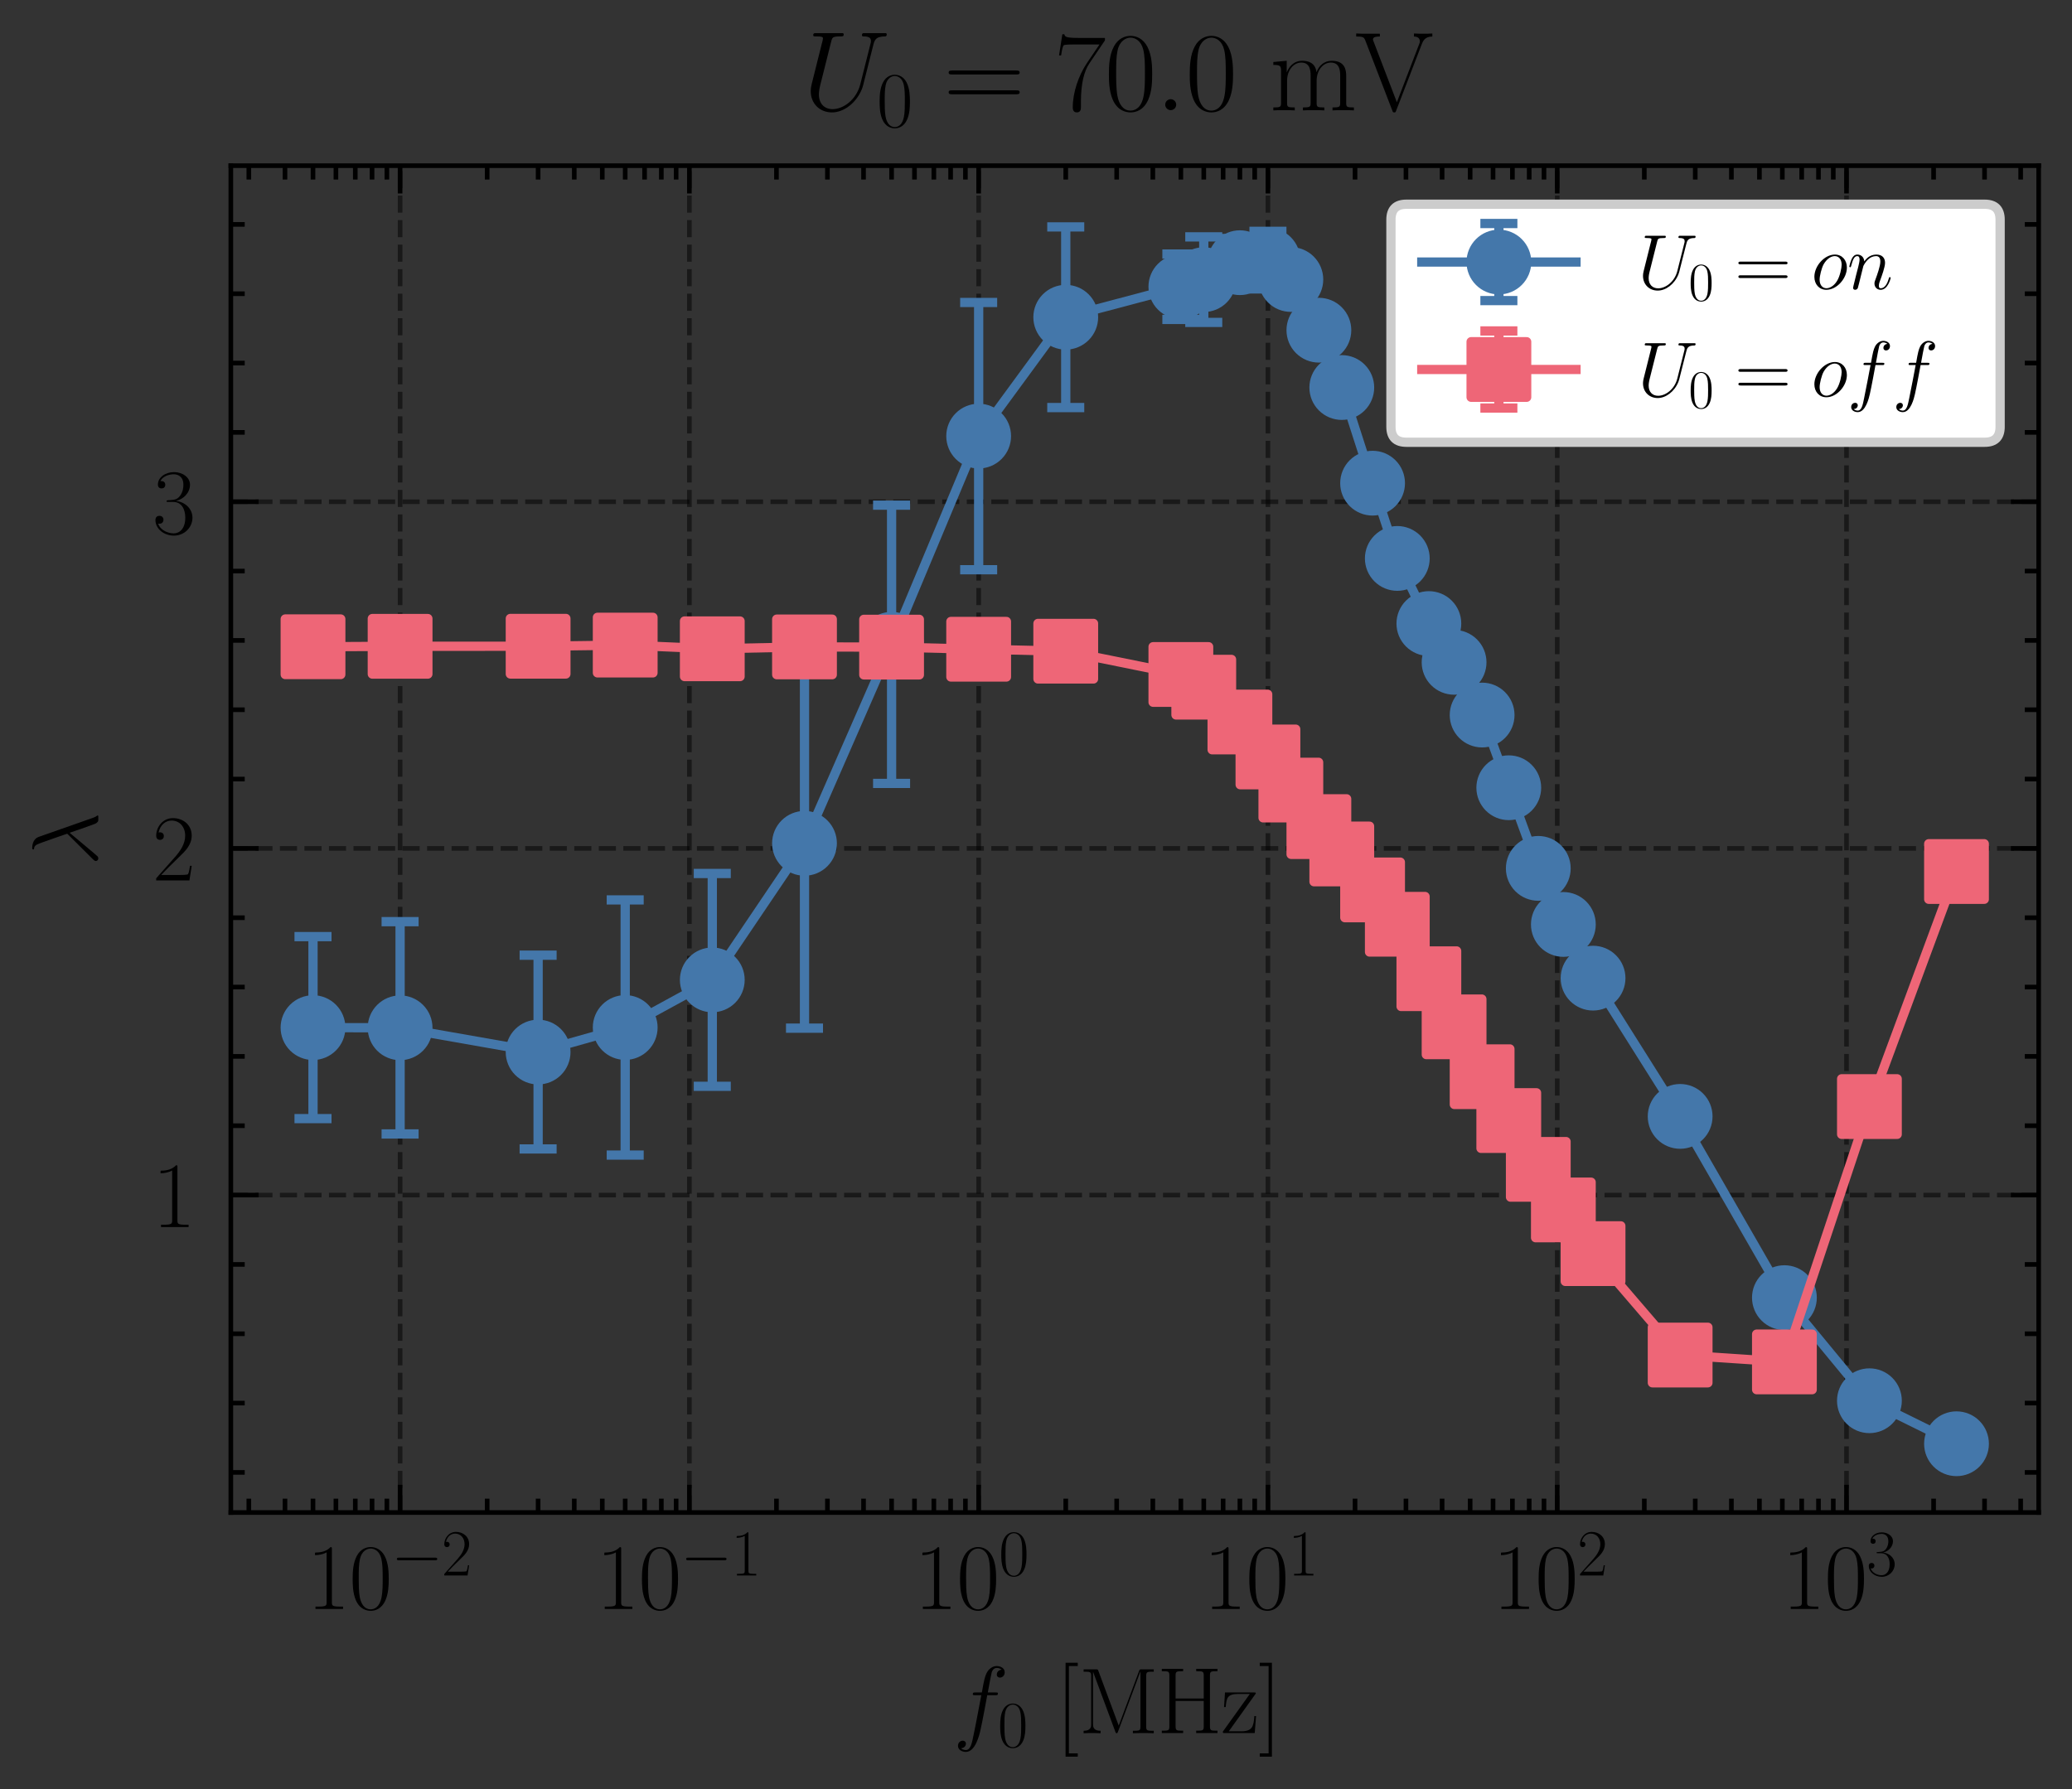 <?xml version="1.0" encoding="utf-8" standalone="no"?>
<!DOCTYPE svg PUBLIC "-//W3C//DTD SVG 1.1//EN"
  "http://www.w3.org/Graphics/SVG/1.1/DTD/svg11.dtd">
<svg xmlns:xlink="http://www.w3.org/1999/xlink" width="223.837pt" height="193.35pt" viewBox="0 0 223.837 193.35" xmlns="http://www.w3.org/2000/svg" version="1.1">
 <rect x="0" y="0" width="223.837" height="193.35" fill="#333333" stroke="none"/>
 <defs>
  <style type="text/css">*{stroke-linejoin: round; stroke-linecap: butt}</style>
 </defs>
 <g id="figure_1">
  <g id="patch_1">
   <path d="M 0 193.35 
L 223.837 193.35 
L 223.837 0 
L 0 0 
L 0 193.35 
z
" style="fill: none"/>
  </g>
  <g id="axes_1">
   <g id="patch_2">
    <path d="M 24.937 163.432 
L 220.237 163.432 
L 220.237 17.902 
L 24.937 17.902 
L 24.937 163.432 
z
" style="fill: none"/>
   </g>
   <g id="matplotlib.axis_1">
    <g id="xtick_1">
     <g id="line2d_1">
      <path d="M 43.222 163.432 
L 43.222 17.902 
" clip-path="url(#pa345837a06)" style="fill: none; stroke-dasharray: 1.85,0.8; stroke-dashoffset: 0; stroke: #000000; stroke-opacity: 0.5; stroke-width: 0.5"/>
     </g>
     <g id="line2d_2">
      <defs>
       <path id="ma09325f94f" d="M 0 0 
L 0 -3 
" style="stroke: #000000; stroke-width: 0.5"/>
      </defs>
      <g>
       <use xlink:href="#ma09325f94f" x="43.222" y="163.432" style="stroke: #000000; stroke-width: 0.5"/>
      </g>
     </g>
     <g id="line2d_3">
      <defs>
       <path id="mbdf8bd05e3" d="M 0 0 
L 0 3 
" style="stroke: #000000; stroke-width: 0.5"/>
      </defs>
      <g>
       <use xlink:href="#mbdf8bd05e3" x="43.222" y="17.902" style="stroke: #000000; stroke-width: 0.5"/>
      </g>
     </g>
     <g id="text_1">
      <!-- $\mathdefault{10^{-2}}$ -->
      <g transform="translate(33.142 173.851) scale(0.1 -0.1)">
       <defs>
        <path id="CMR17-31" d="M 1702 4058 
C 1702 4192 1696 4192 1606 4192 
C 1357 3916 979 3827 621 3827 
C 602 3827 570 3827 563 3808 
C 557 3795 557 3782 557 3648 
C 755 3648 1088 3686 1344 3839 
L 1344 461 
C 1344 236 1331 160 781 160 
L 589 160 
L 589 0 
C 896 0 1216 0 1523 0 
C 1830 0 2150 0 2458 0 
L 2458 160 
L 2266 160 
C 1715 160 1702 230 1702 458 
L 1702 4058 
z
" transform="scale(0.016)"/>
        <path id="CMR17-30" d="M 2688 2025 
C 2688 2416 2682 3080 2413 3591 
C 2176 4039 1798 4198 1466 4198 
C 1158 4198 768 4058 525 3597 
C 269 3118 243 2524 243 2025 
C 243 1661 250 1106 448 619 
C 723 -39 1216 -128 1466 -128 
C 1760 -128 2208 -7 2470 600 
C 2662 1042 2688 1559 2688 2025 
z
M 1466 -26 
C 1056 -26 813 325 723 812 
C 653 1188 653 1738 653 2096 
C 653 2588 653 2997 736 3387 
C 858 3929 1216 4096 1466 4096 
C 1728 4096 2067 3923 2189 3400 
C 2272 3036 2278 2607 2278 2096 
C 2278 1680 2278 1169 2202 792 
C 2067 95 1690 -26 1466 -26 
z
" transform="scale(0.016)"/>
        <path id="CMSY10-0" d="M 4218 1472 
C 4326 1472 4442 1472 4442 1600 
C 4442 1728 4326 1728 4218 1728 
L 755 1728 
C 646 1728 531 1728 531 1600 
C 531 1472 646 1472 755 1472 
L 4218 1472 
z
" transform="scale(0.016)"/>
        <path id="CMR17-32" d="M 2669 989 
L 2554 989 
C 2490 536 2438 459 2413 420 
C 2381 369 1920 369 1830 369 
L 602 369 
C 832 619 1280 1072 1824 1597 
C 2214 1967 2669 2402 2669 3035 
C 2669 3790 2067 4224 1395 4224 
C 691 4224 262 3604 262 3030 
C 262 2780 448 2748 525 2748 
C 589 2748 781 2787 781 3010 
C 781 3207 614 3264 525 3264 
C 486 3264 448 3258 422 3245 
C 544 3790 915 4058 1306 4058 
C 1862 4058 2227 3617 2227 3035 
C 2227 2479 1901 2000 1536 1584 
L 262 146 
L 262 0 
L 2515 0 
L 2669 989 
z
" transform="scale(0.016)"/>
       </defs>
       <use xlink:href="#CMR17-31" transform="scale(0.996)"/>
       <use xlink:href="#CMR17-30" transform="translate(45.69 0) scale(0.996)"/>
       <use xlink:href="#CMSY10-0" transform="translate(91.381 36.154) scale(0.697)"/>
       <use xlink:href="#CMR17-32" transform="translate(145.622 36.154) scale(0.697)"/>
      </g>
     </g>
    </g>
    <g id="xtick_2">
     <g id="line2d_4">
      <path d="M 74.473 163.432 
L 74.473 17.902 
" clip-path="url(#pa345837a06)" style="fill: none; stroke-dasharray: 1.85,0.8; stroke-dashoffset: 0; stroke: #000000; stroke-opacity: 0.5; stroke-width: 0.5"/>
     </g>
     <g id="line2d_5">
      <g>
       <use xlink:href="#ma09325f94f" x="74.473" y="163.432" style="stroke: #000000; stroke-width: 0.5"/>
      </g>
     </g>
     <g id="line2d_6">
      <g>
       <use xlink:href="#mbdf8bd05e3" x="74.473" y="17.902" style="stroke: #000000; stroke-width: 0.5"/>
      </g>
     </g>
     <g id="text_2">
      <!-- $\mathdefault{10^{-1}}$ -->
      <g transform="translate(64.393 173.851) scale(0.1 -0.1)">
       <use xlink:href="#CMR17-31" transform="scale(0.996)"/>
       <use xlink:href="#CMR17-30" transform="translate(45.69 0) scale(0.996)"/>
       <use xlink:href="#CMSY10-0" transform="translate(91.381 36.154) scale(0.697)"/>
       <use xlink:href="#CMR17-31" transform="translate(145.622 36.154) scale(0.697)"/>
      </g>
     </g>
    </g>
    <g id="xtick_3">
     <g id="line2d_7">
      <path d="M 105.724 163.432 
L 105.724 17.902 
" clip-path="url(#pa345837a06)" style="fill: none; stroke-dasharray: 1.85,0.8; stroke-dashoffset: 0; stroke: #000000; stroke-opacity: 0.5; stroke-width: 0.5"/>
     </g>
     <g id="line2d_8">
      <g>
       <use xlink:href="#ma09325f94f" x="105.724" y="163.432" style="stroke: #000000; stroke-width: 0.5"/>
      </g>
     </g>
     <g id="line2d_9">
      <g>
       <use xlink:href="#mbdf8bd05e3" x="105.724" y="17.902" style="stroke: #000000; stroke-width: 0.5"/>
      </g>
     </g>
     <g id="text_3">
      <!-- $\mathdefault{10^{0}}$ -->
      <g transform="translate(98.757 173.851) scale(0.1 -0.1)">
       <use xlink:href="#CMR17-31" transform="scale(0.996)"/>
       <use xlink:href="#CMR17-30" transform="translate(45.69 0) scale(0.996)"/>
       <use xlink:href="#CMR17-30" transform="translate(91.381 36.154) scale(0.697)"/>
      </g>
     </g>
    </g>
    <g id="xtick_4">
     <g id="line2d_10">
      <path d="M 136.975 163.432 
L 136.975 17.902 
" clip-path="url(#pa345837a06)" style="fill: none; stroke-dasharray: 1.85,0.8; stroke-dashoffset: 0; stroke: #000000; stroke-opacity: 0.5; stroke-width: 0.5"/>
     </g>
     <g id="line2d_11">
      <g>
       <use xlink:href="#ma09325f94f" x="136.975" y="163.432" style="stroke: #000000; stroke-width: 0.5"/>
      </g>
     </g>
     <g id="line2d_12">
      <g>
       <use xlink:href="#mbdf8bd05e3" x="136.975" y="17.902" style="stroke: #000000; stroke-width: 0.5"/>
      </g>
     </g>
     <g id="text_4">
      <!-- $\mathdefault{10^{1}}$ -->
      <g transform="translate(130.008 173.851) scale(0.1 -0.1)">
       <use xlink:href="#CMR17-31" transform="scale(0.996)"/>
       <use xlink:href="#CMR17-30" transform="translate(45.69 0) scale(0.996)"/>
       <use xlink:href="#CMR17-31" transform="translate(91.381 36.154) scale(0.697)"/>
      </g>
     </g>
    </g>
    <g id="xtick_5">
     <g id="line2d_13">
      <path d="M 168.227 163.432 
L 168.227 17.902 
" clip-path="url(#pa345837a06)" style="fill: none; stroke-dasharray: 1.85,0.8; stroke-dashoffset: 0; stroke: #000000; stroke-opacity: 0.5; stroke-width: 0.5"/>
     </g>
     <g id="line2d_14">
      <g>
       <use xlink:href="#ma09325f94f" x="168.227" y="163.432" style="stroke: #000000; stroke-width: 0.5"/>
      </g>
     </g>
     <g id="line2d_15">
      <g>
       <use xlink:href="#mbdf8bd05e3" x="168.227" y="17.902" style="stroke: #000000; stroke-width: 0.5"/>
      </g>
     </g>
     <g id="text_5">
      <!-- $\mathdefault{10^{2}}$ -->
      <g transform="translate(161.26 173.851) scale(0.1 -0.1)">
       <use xlink:href="#CMR17-31" transform="scale(0.996)"/>
       <use xlink:href="#CMR17-30" transform="translate(45.69 0) scale(0.996)"/>
       <use xlink:href="#CMR17-32" transform="translate(91.381 36.154) scale(0.697)"/>
      </g>
     </g>
    </g>
    <g id="xtick_6">
     <g id="line2d_16">
      <path d="M 199.478 163.432 
L 199.478 17.902 
" clip-path="url(#pa345837a06)" style="fill: none; stroke-dasharray: 1.85,0.8; stroke-dashoffset: 0; stroke: #000000; stroke-opacity: 0.5; stroke-width: 0.5"/>
     </g>
     <g id="line2d_17">
      <g>
       <use xlink:href="#ma09325f94f" x="199.478" y="163.432" style="stroke: #000000; stroke-width: 0.5"/>
      </g>
     </g>
     <g id="line2d_18">
      <g>
       <use xlink:href="#mbdf8bd05e3" x="199.478" y="17.902" style="stroke: #000000; stroke-width: 0.5"/>
      </g>
     </g>
     <g id="text_6">
      <!-- $\mathdefault{10^{3}}$ -->
      <g transform="translate(192.511 173.851) scale(0.1 -0.1)">
       <defs>
        <path id="CMR17-33" d="M 1414 2157 
C 1984 2157 2234 1662 2234 1090 
C 2234 320 1824 25 1453 25 
C 1114 25 563 194 390 693 
C 422 680 454 680 486 680 
C 640 680 755 782 755 948 
C 755 1133 614 1216 486 1216 
C 378 1216 211 1165 211 926 
C 211 335 787 -128 1466 -128 
C 2176 -128 2720 430 2720 1085 
C 2720 1707 2208 2157 1600 2227 
C 2086 2328 2554 2756 2554 3329 
C 2554 3820 2048 4179 1472 4179 
C 890 4179 378 3829 378 3329 
C 378 3110 544 3072 627 3072 
C 762 3072 877 3155 877 3321 
C 877 3486 762 3569 627 3569 
C 602 3569 570 3569 544 3557 
C 730 3959 1235 4032 1459 4032 
C 1683 4032 2106 3925 2106 3320 
C 2106 3143 2080 2828 1862 2550 
C 1670 2304 1453 2304 1242 2284 
C 1210 2284 1062 2269 1037 2269 
C 992 2263 966 2257 966 2208 
C 966 2163 973 2157 1101 2157 
L 1414 2157 
z
" transform="scale(0.016)"/>
       </defs>
       <use xlink:href="#CMR17-31" transform="scale(0.996)"/>
       <use xlink:href="#CMR17-30" transform="translate(45.69 0) scale(0.996)"/>
       <use xlink:href="#CMR17-33" transform="translate(91.381 36.154) scale(0.697)"/>
      </g>
     </g>
    </g>
    <g id="xtick_7">
     <g id="line2d_19">
      <defs>
       <path id="ma75c109635" d="M 0 0 
L 0 -1.5 
" style="stroke: #000000; stroke-width: 0.5"/>
      </defs>
      <g>
       <use xlink:href="#ma75c109635" x="26.881" y="163.432" style="stroke: #000000; stroke-width: 0.5"/>
      </g>
     </g>
     <g id="line2d_20">
      <defs>
       <path id="m37e97363b2" d="M 0 0 
L 0 1.5 
" style="stroke: #000000; stroke-width: 0.5"/>
      </defs>
      <g>
       <use xlink:href="#m37e97363b2" x="26.881" y="17.902" style="stroke: #000000; stroke-width: 0.5"/>
      </g>
     </g>
    </g>
    <g id="xtick_8">
     <g id="line2d_21">
      <g>
       <use xlink:href="#ma75c109635" x="30.786" y="163.432" style="stroke: #000000; stroke-width: 0.5"/>
      </g>
     </g>
     <g id="line2d_22">
      <g>
       <use xlink:href="#m37e97363b2" x="30.786" y="17.902" style="stroke: #000000; stroke-width: 0.5"/>
      </g>
     </g>
    </g>
    <g id="xtick_9">
     <g id="line2d_23">
      <g>
       <use xlink:href="#ma75c109635" x="33.814" y="163.432" style="stroke: #000000; stroke-width: 0.5"/>
      </g>
     </g>
     <g id="line2d_24">
      <g>
       <use xlink:href="#m37e97363b2" x="33.814" y="17.902" style="stroke: #000000; stroke-width: 0.5"/>
      </g>
     </g>
    </g>
    <g id="xtick_10">
     <g id="line2d_25">
      <g>
       <use xlink:href="#ma75c109635" x="36.289" y="163.432" style="stroke: #000000; stroke-width: 0.5"/>
      </g>
     </g>
     <g id="line2d_26">
      <g>
       <use xlink:href="#m37e97363b2" x="36.289" y="17.902" style="stroke: #000000; stroke-width: 0.5"/>
      </g>
     </g>
    </g>
    <g id="xtick_11">
     <g id="line2d_27">
      <g>
       <use xlink:href="#ma75c109635" x="38.381" y="163.432" style="stroke: #000000; stroke-width: 0.5"/>
      </g>
     </g>
     <g id="line2d_28">
      <g>
       <use xlink:href="#m37e97363b2" x="38.381" y="17.902" style="stroke: #000000; stroke-width: 0.5"/>
      </g>
     </g>
    </g>
    <g id="xtick_12">
     <g id="line2d_29">
      <g>
       <use xlink:href="#ma75c109635" x="40.193" y="163.432" style="stroke: #000000; stroke-width: 0.5"/>
      </g>
     </g>
     <g id="line2d_30">
      <g>
       <use xlink:href="#m37e97363b2" x="40.193" y="17.902" style="stroke: #000000; stroke-width: 0.5"/>
      </g>
     </g>
    </g>
    <g id="xtick_13">
     <g id="line2d_31">
      <g>
       <use xlink:href="#ma75c109635" x="41.792" y="163.432" style="stroke: #000000; stroke-width: 0.5"/>
      </g>
     </g>
     <g id="line2d_32">
      <g>
       <use xlink:href="#m37e97363b2" x="41.792" y="17.902" style="stroke: #000000; stroke-width: 0.5"/>
      </g>
     </g>
    </g>
    <g id="xtick_14">
     <g id="line2d_33">
      <g>
       <use xlink:href="#ma75c109635" x="52.629" y="163.432" style="stroke: #000000; stroke-width: 0.5"/>
      </g>
     </g>
     <g id="line2d_34">
      <g>
       <use xlink:href="#m37e97363b2" x="52.629" y="17.902" style="stroke: #000000; stroke-width: 0.5"/>
      </g>
     </g>
    </g>
    <g id="xtick_15">
     <g id="line2d_35">
      <g>
       <use xlink:href="#ma75c109635" x="58.132" y="163.432" style="stroke: #000000; stroke-width: 0.5"/>
      </g>
     </g>
     <g id="line2d_36">
      <g>
       <use xlink:href="#m37e97363b2" x="58.132" y="17.902" style="stroke: #000000; stroke-width: 0.5"/>
      </g>
     </g>
    </g>
    <g id="xtick_16">
     <g id="line2d_37">
      <g>
       <use xlink:href="#ma75c109635" x="62.037" y="163.432" style="stroke: #000000; stroke-width: 0.5"/>
      </g>
     </g>
     <g id="line2d_38">
      <g>
       <use xlink:href="#m37e97363b2" x="62.037" y="17.902" style="stroke: #000000; stroke-width: 0.5"/>
      </g>
     </g>
    </g>
    <g id="xtick_17">
     <g id="line2d_39">
      <g>
       <use xlink:href="#ma75c109635" x="65.065" y="163.432" style="stroke: #000000; stroke-width: 0.5"/>
      </g>
     </g>
     <g id="line2d_40">
      <g>
       <use xlink:href="#m37e97363b2" x="65.065" y="17.902" style="stroke: #000000; stroke-width: 0.5"/>
      </g>
     </g>
    </g>
    <g id="xtick_18">
     <g id="line2d_41">
      <g>
       <use xlink:href="#ma75c109635" x="67.54" y="163.432" style="stroke: #000000; stroke-width: 0.5"/>
      </g>
     </g>
     <g id="line2d_42">
      <g>
       <use xlink:href="#m37e97363b2" x="67.54" y="17.902" style="stroke: #000000; stroke-width: 0.5"/>
      </g>
     </g>
    </g>
    <g id="xtick_19">
     <g id="line2d_43">
      <g>
       <use xlink:href="#ma75c109635" x="69.632" y="163.432" style="stroke: #000000; stroke-width: 0.5"/>
      </g>
     </g>
     <g id="line2d_44">
      <g>
       <use xlink:href="#m37e97363b2" x="69.632" y="17.902" style="stroke: #000000; stroke-width: 0.5"/>
      </g>
     </g>
    </g>
    <g id="xtick_20">
     <g id="line2d_45">
      <g>
       <use xlink:href="#ma75c109635" x="71.444" y="163.432" style="stroke: #000000; stroke-width: 0.5"/>
      </g>
     </g>
     <g id="line2d_46">
      <g>
       <use xlink:href="#m37e97363b2" x="71.444" y="17.902" style="stroke: #000000; stroke-width: 0.5"/>
      </g>
     </g>
    </g>
    <g id="xtick_21">
     <g id="line2d_47">
      <g>
       <use xlink:href="#ma75c109635" x="73.043" y="163.432" style="stroke: #000000; stroke-width: 0.5"/>
      </g>
     </g>
     <g id="line2d_48">
      <g>
       <use xlink:href="#m37e97363b2" x="73.043" y="17.902" style="stroke: #000000; stroke-width: 0.5"/>
      </g>
     </g>
    </g>
    <g id="xtick_22">
     <g id="line2d_49">
      <g>
       <use xlink:href="#ma75c109635" x="83.881" y="163.432" style="stroke: #000000; stroke-width: 0.5"/>
      </g>
     </g>
     <g id="line2d_50">
      <g>
       <use xlink:href="#m37e97363b2" x="83.881" y="17.902" style="stroke: #000000; stroke-width: 0.5"/>
      </g>
     </g>
    </g>
    <g id="xtick_23">
     <g id="line2d_51">
      <g>
       <use xlink:href="#ma75c109635" x="89.384" y="163.432" style="stroke: #000000; stroke-width: 0.5"/>
      </g>
     </g>
     <g id="line2d_52">
      <g>
       <use xlink:href="#m37e97363b2" x="89.384" y="17.902" style="stroke: #000000; stroke-width: 0.5"/>
      </g>
     </g>
    </g>
    <g id="xtick_24">
     <g id="line2d_53">
      <g>
       <use xlink:href="#ma75c109635" x="93.288" y="163.432" style="stroke: #000000; stroke-width: 0.5"/>
      </g>
     </g>
     <g id="line2d_54">
      <g>
       <use xlink:href="#m37e97363b2" x="93.288" y="17.902" style="stroke: #000000; stroke-width: 0.5"/>
      </g>
     </g>
    </g>
    <g id="xtick_25">
     <g id="line2d_55">
      <g>
       <use xlink:href="#ma75c109635" x="96.317" y="163.432" style="stroke: #000000; stroke-width: 0.5"/>
      </g>
     </g>
     <g id="line2d_56">
      <g>
       <use xlink:href="#m37e97363b2" x="96.317" y="17.902" style="stroke: #000000; stroke-width: 0.5"/>
      </g>
     </g>
    </g>
    <g id="xtick_26">
     <g id="line2d_57">
      <g>
       <use xlink:href="#ma75c109635" x="98.791" y="163.432" style="stroke: #000000; stroke-width: 0.5"/>
      </g>
     </g>
     <g id="line2d_58">
      <g>
       <use xlink:href="#m37e97363b2" x="98.791" y="17.902" style="stroke: #000000; stroke-width: 0.5"/>
      </g>
     </g>
    </g>
    <g id="xtick_27">
     <g id="line2d_59">
      <g>
       <use xlink:href="#ma75c109635" x="100.883" y="163.432" style="stroke: #000000; stroke-width: 0.5"/>
      </g>
     </g>
     <g id="line2d_60">
      <g>
       <use xlink:href="#m37e97363b2" x="100.883" y="17.902" style="stroke: #000000; stroke-width: 0.5"/>
      </g>
     </g>
    </g>
    <g id="xtick_28">
     <g id="line2d_61">
      <g>
       <use xlink:href="#ma75c109635" x="102.696" y="163.432" style="stroke: #000000; stroke-width: 0.5"/>
      </g>
     </g>
     <g id="line2d_62">
      <g>
       <use xlink:href="#m37e97363b2" x="102.696" y="17.902" style="stroke: #000000; stroke-width: 0.5"/>
      </g>
     </g>
    </g>
    <g id="xtick_29">
     <g id="line2d_63">
      <g>
       <use xlink:href="#ma75c109635" x="104.294" y="163.432" style="stroke: #000000; stroke-width: 0.5"/>
      </g>
     </g>
     <g id="line2d_64">
      <g>
       <use xlink:href="#m37e97363b2" x="104.294" y="17.902" style="stroke: #000000; stroke-width: 0.5"/>
      </g>
     </g>
    </g>
    <g id="xtick_30">
     <g id="line2d_65">
      <g>
       <use xlink:href="#ma75c109635" x="115.132" y="163.432" style="stroke: #000000; stroke-width: 0.5"/>
      </g>
     </g>
     <g id="line2d_66">
      <g>
       <use xlink:href="#m37e97363b2" x="115.132" y="17.902" style="stroke: #000000; stroke-width: 0.5"/>
      </g>
     </g>
    </g>
    <g id="xtick_31">
     <g id="line2d_67">
      <g>
       <use xlink:href="#ma75c109635" x="120.635" y="163.432" style="stroke: #000000; stroke-width: 0.5"/>
      </g>
     </g>
     <g id="line2d_68">
      <g>
       <use xlink:href="#m37e97363b2" x="120.635" y="17.902" style="stroke: #000000; stroke-width: 0.5"/>
      </g>
     </g>
    </g>
    <g id="xtick_32">
     <g id="line2d_69">
      <g>
       <use xlink:href="#ma75c109635" x="124.539" y="163.432" style="stroke: #000000; stroke-width: 0.5"/>
      </g>
     </g>
     <g id="line2d_70">
      <g>
       <use xlink:href="#m37e97363b2" x="124.539" y="17.902" style="stroke: #000000; stroke-width: 0.5"/>
      </g>
     </g>
    </g>
    <g id="xtick_33">
     <g id="line2d_71">
      <g>
       <use xlink:href="#ma75c109635" x="127.568" y="163.432" style="stroke: #000000; stroke-width: 0.5"/>
      </g>
     </g>
     <g id="line2d_72">
      <g>
       <use xlink:href="#m37e97363b2" x="127.568" y="17.902" style="stroke: #000000; stroke-width: 0.5"/>
      </g>
     </g>
    </g>
    <g id="xtick_34">
     <g id="line2d_73">
      <g>
       <use xlink:href="#ma75c109635" x="130.042" y="163.432" style="stroke: #000000; stroke-width: 0.5"/>
      </g>
     </g>
     <g id="line2d_74">
      <g>
       <use xlink:href="#m37e97363b2" x="130.042" y="17.902" style="stroke: #000000; stroke-width: 0.5"/>
      </g>
     </g>
    </g>
    <g id="xtick_35">
     <g id="line2d_75">
      <g>
       <use xlink:href="#ma75c109635" x="132.134" y="163.432" style="stroke: #000000; stroke-width: 0.5"/>
      </g>
     </g>
     <g id="line2d_76">
      <g>
       <use xlink:href="#m37e97363b2" x="132.134" y="17.902" style="stroke: #000000; stroke-width: 0.5"/>
      </g>
     </g>
    </g>
    <g id="xtick_36">
     <g id="line2d_77">
      <g>
       <use xlink:href="#ma75c109635" x="133.947" y="163.432" style="stroke: #000000; stroke-width: 0.5"/>
      </g>
     </g>
     <g id="line2d_78">
      <g>
       <use xlink:href="#m37e97363b2" x="133.947" y="17.902" style="stroke: #000000; stroke-width: 0.5"/>
      </g>
     </g>
    </g>
    <g id="xtick_37">
     <g id="line2d_79">
      <g>
       <use xlink:href="#ma75c109635" x="135.545" y="163.432" style="stroke: #000000; stroke-width: 0.5"/>
      </g>
     </g>
     <g id="line2d_80">
      <g>
       <use xlink:href="#m37e97363b2" x="135.545" y="17.902" style="stroke: #000000; stroke-width: 0.5"/>
      </g>
     </g>
    </g>
    <g id="xtick_38">
     <g id="line2d_81">
      <g>
       <use xlink:href="#ma75c109635" x="146.383" y="163.432" style="stroke: #000000; stroke-width: 0.5"/>
      </g>
     </g>
     <g id="line2d_82">
      <g>
       <use xlink:href="#m37e97363b2" x="146.383" y="17.902" style="stroke: #000000; stroke-width: 0.5"/>
      </g>
     </g>
    </g>
    <g id="xtick_39">
     <g id="line2d_83">
      <g>
       <use xlink:href="#ma75c109635" x="151.886" y="163.432" style="stroke: #000000; stroke-width: 0.5"/>
      </g>
     </g>
     <g id="line2d_84">
      <g>
       <use xlink:href="#m37e97363b2" x="151.886" y="17.902" style="stroke: #000000; stroke-width: 0.5"/>
      </g>
     </g>
    </g>
    <g id="xtick_40">
     <g id="line2d_85">
      <g>
       <use xlink:href="#ma75c109635" x="155.79" y="163.432" style="stroke: #000000; stroke-width: 0.5"/>
      </g>
     </g>
     <g id="line2d_86">
      <g>
       <use xlink:href="#m37e97363b2" x="155.79" y="17.902" style="stroke: #000000; stroke-width: 0.5"/>
      </g>
     </g>
    </g>
    <g id="xtick_41">
     <g id="line2d_87">
      <g>
       <use xlink:href="#ma75c109635" x="158.819" y="163.432" style="stroke: #000000; stroke-width: 0.5"/>
      </g>
     </g>
     <g id="line2d_88">
      <g>
       <use xlink:href="#m37e97363b2" x="158.819" y="17.902" style="stroke: #000000; stroke-width: 0.5"/>
      </g>
     </g>
    </g>
    <g id="xtick_42">
     <g id="line2d_89">
      <g>
       <use xlink:href="#ma75c109635" x="161.293" y="163.432" style="stroke: #000000; stroke-width: 0.5"/>
      </g>
     </g>
     <g id="line2d_90">
      <g>
       <use xlink:href="#m37e97363b2" x="161.293" y="17.902" style="stroke: #000000; stroke-width: 0.5"/>
      </g>
     </g>
    </g>
    <g id="xtick_43">
     <g id="line2d_91">
      <g>
       <use xlink:href="#ma75c109635" x="163.386" y="163.432" style="stroke: #000000; stroke-width: 0.5"/>
      </g>
     </g>
     <g id="line2d_92">
      <g>
       <use xlink:href="#m37e97363b2" x="163.386" y="17.902" style="stroke: #000000; stroke-width: 0.5"/>
      </g>
     </g>
    </g>
    <g id="xtick_44">
     <g id="line2d_93">
      <g>
       <use xlink:href="#ma75c109635" x="165.198" y="163.432" style="stroke: #000000; stroke-width: 0.5"/>
      </g>
     </g>
     <g id="line2d_94">
      <g>
       <use xlink:href="#m37e97363b2" x="165.198" y="17.902" style="stroke: #000000; stroke-width: 0.5"/>
      </g>
     </g>
    </g>
    <g id="xtick_45">
     <g id="line2d_95">
      <g>
       <use xlink:href="#ma75c109635" x="166.797" y="163.432" style="stroke: #000000; stroke-width: 0.5"/>
      </g>
     </g>
     <g id="line2d_96">
      <g>
       <use xlink:href="#m37e97363b2" x="166.797" y="17.902" style="stroke: #000000; stroke-width: 0.5"/>
      </g>
     </g>
    </g>
    <g id="xtick_46">
     <g id="line2d_97">
      <g>
       <use xlink:href="#ma75c109635" x="177.634" y="163.432" style="stroke: #000000; stroke-width: 0.5"/>
      </g>
     </g>
     <g id="line2d_98">
      <g>
       <use xlink:href="#m37e97363b2" x="177.634" y="17.902" style="stroke: #000000; stroke-width: 0.5"/>
      </g>
     </g>
    </g>
    <g id="xtick_47">
     <g id="line2d_99">
      <g>
       <use xlink:href="#ma75c109635" x="183.137" y="163.432" style="stroke: #000000; stroke-width: 0.5"/>
      </g>
     </g>
     <g id="line2d_100">
      <g>
       <use xlink:href="#m37e97363b2" x="183.137" y="17.902" style="stroke: #000000; stroke-width: 0.5"/>
      </g>
     </g>
    </g>
    <g id="xtick_48">
     <g id="line2d_101">
      <g>
       <use xlink:href="#ma75c109635" x="187.042" y="163.432" style="stroke: #000000; stroke-width: 0.5"/>
      </g>
     </g>
     <g id="line2d_102">
      <g>
       <use xlink:href="#m37e97363b2" x="187.042" y="17.902" style="stroke: #000000; stroke-width: 0.5"/>
      </g>
     </g>
    </g>
    <g id="xtick_49">
     <g id="line2d_103">
      <g>
       <use xlink:href="#ma75c109635" x="190.07" y="163.432" style="stroke: #000000; stroke-width: 0.5"/>
      </g>
     </g>
     <g id="line2d_104">
      <g>
       <use xlink:href="#m37e97363b2" x="190.07" y="17.902" style="stroke: #000000; stroke-width: 0.5"/>
      </g>
     </g>
    </g>
    <g id="xtick_50">
     <g id="line2d_105">
      <g>
       <use xlink:href="#ma75c109635" x="192.545" y="163.432" style="stroke: #000000; stroke-width: 0.5"/>
      </g>
     </g>
     <g id="line2d_106">
      <g>
       <use xlink:href="#m37e97363b2" x="192.545" y="17.902" style="stroke: #000000; stroke-width: 0.5"/>
      </g>
     </g>
    </g>
    <g id="xtick_51">
     <g id="line2d_107">
      <g>
       <use xlink:href="#ma75c109635" x="194.637" y="163.432" style="stroke: #000000; stroke-width: 0.5"/>
      </g>
     </g>
     <g id="line2d_108">
      <g>
       <use xlink:href="#m37e97363b2" x="194.637" y="17.902" style="stroke: #000000; stroke-width: 0.5"/>
      </g>
     </g>
    </g>
    <g id="xtick_52">
     <g id="line2d_109">
      <g>
       <use xlink:href="#ma75c109635" x="196.449" y="163.432" style="stroke: #000000; stroke-width: 0.5"/>
      </g>
     </g>
     <g id="line2d_110">
      <g>
       <use xlink:href="#m37e97363b2" x="196.449" y="17.902" style="stroke: #000000; stroke-width: 0.5"/>
      </g>
     </g>
    </g>
    <g id="xtick_53">
     <g id="line2d_111">
      <g>
       <use xlink:href="#ma75c109635" x="198.048" y="163.432" style="stroke: #000000; stroke-width: 0.5"/>
      </g>
     </g>
     <g id="line2d_112">
      <g>
       <use xlink:href="#m37e97363b2" x="198.048" y="17.902" style="stroke: #000000; stroke-width: 0.5"/>
      </g>
     </g>
    </g>
    <g id="xtick_54">
     <g id="line2d_113">
      <g>
       <use xlink:href="#ma75c109635" x="208.885" y="163.432" style="stroke: #000000; stroke-width: 0.5"/>
      </g>
     </g>
     <g id="line2d_114">
      <g>
       <use xlink:href="#m37e97363b2" x="208.885" y="17.902" style="stroke: #000000; stroke-width: 0.5"/>
      </g>
     </g>
    </g>
    <g id="xtick_55">
     <g id="line2d_115">
      <g>
       <use xlink:href="#ma75c109635" x="214.388" y="163.432" style="stroke: #000000; stroke-width: 0.5"/>
      </g>
     </g>
     <g id="line2d_116">
      <g>
       <use xlink:href="#m37e97363b2" x="214.388" y="17.902" style="stroke: #000000; stroke-width: 0.5"/>
      </g>
     </g>
    </g>
    <g id="xtick_56">
     <g id="line2d_117">
      <g>
       <use xlink:href="#ma75c109635" x="218.293" y="163.432" style="stroke: #000000; stroke-width: 0.5"/>
      </g>
     </g>
     <g id="line2d_118">
      <g>
       <use xlink:href="#m37e97363b2" x="218.293" y="17.902" style="stroke: #000000; stroke-width: 0.5"/>
      </g>
     </g>
    </g>
    <g id="text_7">
     <!-- $f_0$ [MHz] -->
     <g transform="translate(102.97 187.26) scale(0.1 -0.1)">
      <defs>
       <path id="CMMI12-66" d="M 2854 2566 
C 2982 2566 3034 2566 3034 2688 
C 3034 2752 2982 2752 2867 2752 
L 2349 2752 
C 2470 3429 2560 3897 2611 4107 
C 2650 4265 2784 4416 2950 4416 
C 3085 4416 3219 4358 3283 4298 
C 3034 4272 2957 4082 2957 3969 
C 2957 3837 3053 3759 3174 3759 
C 3302 3759 3494 3870 3494 4119 
C 3494 4393 3226 4544 2944 4544 
C 2669 4544 2400 4334 2272 4078 
C 2157 3848 2093 3611 1946 2752 
L 1517 2752 
C 1395 2752 1331 2752 1331 2637 
C 1331 2566 1370 2566 1498 2566 
L 1907 2566 
C 1792 1976 1530 542 1382 -137 
C 1274 -689 1178 -1152 858 -1152 
C 838 -1152 653 -1152 538 -1031 
C 864 -1005 864 -726 864 -720 
C 864 -593 768 -517 646 -517 
C 518 -517 326 -625 326 -867 
C 326 -1140 608 -1280 858 -1280 
C 1510 -1280 1779 -118 1850 199 
C 1965 688 2278 2376 2310 2566 
L 2854 2566 
z
" transform="scale(0.016)"/>
       <path id="CMR17-5b" d="M 1504 -1600 
L 1504 -1377 
L 902 -1377 
L 902 4544 
L 1504 4544 
L 1504 4767 
L 678 4767 
L 678 -1600 
L 1504 -1600 
z
" transform="scale(0.016)"/>
       <path id="CMR17-4d" d="M 1338 4224 
C 1299 4320 1293 4320 1158 4320 
L 339 4320 
L 339 4160 
C 781 4160 851 4160 851 3875 
L 851 610 
C 851 451 851 153 339 153 
L 339 -13 
C 486 0 755 0 915 0 
C 1075 0 1344 0 1491 -13 
L 1491 153 
C 979 153 979 451 979 610 
L 979 4135 
L 986 4135 
L 2490 89 
C 2515 25 2528 -13 2579 -13 
C 2630 -13 2643 25 2669 89 
L 4186 4166 
L 4192 4166 
L 4192 438 
C 4192 153 4122 153 3680 153 
L 3680 -13 
C 3853 0 4198 0 4384 0 
C 4570 0 4922 0 5094 -13 
L 5094 153 
C 4653 153 4582 153 4582 438 
L 4582 3875 
C 4582 4160 4653 4160 5094 4160 
L 5094 4320 
L 4282 4320 
C 4147 4320 4141 4314 4102 4218 
L 2720 502 
L 1338 4224 
z
" transform="scale(0.016)"/>
       <path id="CMR17-48" d="M 3590 3905 
C 3590 4192 3661 4192 4102 4192 
L 4102 4352 
C 3917 4352 3578 4352 3379 4352 
C 3181 4352 2842 4352 2656 4352 
L 2656 4192 
C 3098 4192 3168 4192 3168 3904 
L 3168 2341 
L 1261 2341 
L 1261 3904 
C 1261 4192 1331 4192 1773 4192 
L 1773 4352 
C 1587 4352 1248 4352 1050 4352 
C 851 4352 512 4352 326 4352 
L 326 4192 
C 768 4192 838 4192 838 3905 
L 838 447 
C 838 160 768 160 326 160 
L 326 0 
C 512 0 851 0 1050 0 
C 1248 0 1587 0 1773 0 
L 1773 160 
C 1331 160 1261 160 1261 446 
L 1261 2176 
L 3168 2176 
L 3168 446 
C 3168 160 3098 160 2656 160 
L 2656 0 
C 2842 0 3181 0 3379 0 
C 3578 0 3917 0 4102 0 
L 4102 160 
C 3661 160 3590 160 3590 447 
L 3590 3905 
z
" transform="scale(0.016)"/>
       <path id="CMR17-7a" d="M 2310 2605 
C 2362 2670 2362 2682 2362 2695 
C 2362 2752 2336 2752 2221 2752 
L 275 2752 
L 211 1760 
L 326 1760 
C 371 2381 442 2650 1178 2650 
L 1958 2650 
L 128 96 
C 128 0 134 0 269 0 
L 2291 0 
L 2381 1152 
L 2266 1152 
C 2214 442 2131 115 1350 115 
L 531 115 
L 2310 2605 
z
" transform="scale(0.016)"/>
       <path id="CMR17-5d" d="M 915 4767 
L 90 4767 
L 90 4544 
L 691 4544 
L 691 -1377 
L 90 -1377 
L 90 -1600 
L 915 -1600 
L 915 4767 
z
" transform="scale(0.016)"/>
      </defs>
      <use xlink:href="#CMMI12-66" transform="scale(0.996)"/>
      <use xlink:href="#CMR17-30" transform="translate(48.083 -14.944) scale(0.697)"/>
      <use xlink:href="#CMR17-5b" transform="translate(110.641 0) scale(0.996)"/>
      <use xlink:href="#CMR17-4d" transform="translate(135.512 0) scale(0.996)"/>
      <use xlink:href="#CMR17-48" transform="translate(220.199 0) scale(0.996)"/>
      <use xlink:href="#CMR17-7a" transform="translate(289.271 0) scale(0.996)"/>
      <use xlink:href="#CMR17-5d" transform="translate(329.757 0) scale(0.996)"/>
     </g>
    </g>
   </g>
   <g id="matplotlib.axis_2">
    <g id="ytick_1">
     <g id="line2d_119">
      <path d="M 24.937 129.13 
L 220.237 129.13 
" clip-path="url(#pa345837a06)" style="fill: none; stroke-dasharray: 1.85,0.8; stroke-dashoffset: 0; stroke: #000000; stroke-opacity: 0.5; stroke-width: 0.5"/>
     </g>
     <g id="line2d_120">
      <defs>
       <path id="mae30dd65f9" d="M 0 0 
L 3 0 
" style="stroke: #000000; stroke-width: 0.5"/>
      </defs>
      <g>
       <use xlink:href="#mae30dd65f9" x="24.937" y="129.13" style="stroke: #000000; stroke-width: 0.5"/>
      </g>
     </g>
     <g id="line2d_121">
      <defs>
       <path id="md8685150db" d="M 0 0 
L -3 0 
" style="stroke: #000000; stroke-width: 0.5"/>
      </defs>
      <g>
       <use xlink:href="#md8685150db" x="220.237" y="129.13" style="stroke: #000000; stroke-width: 0.5"/>
      </g>
     </g>
     <g id="text_8">
      <!-- $\mathdefault{1}$ -->
      <g transform="translate(16.456 132.589) scale(0.1 -0.1)">
       <use xlink:href="#CMR17-31" transform="scale(0.996)"/>
      </g>
     </g>
    </g>
    <g id="ytick_2">
     <g id="line2d_122">
      <path d="M 24.937 91.672 
L 220.237 91.672 
" clip-path="url(#pa345837a06)" style="fill: none; stroke-dasharray: 1.85,0.8; stroke-dashoffset: 0; stroke: #000000; stroke-opacity: 0.5; stroke-width: 0.5"/>
     </g>
     <g id="line2d_123">
      <g>
       <use xlink:href="#mae30dd65f9" x="24.937" y="91.672" style="stroke: #000000; stroke-width: 0.5"/>
      </g>
     </g>
     <g id="line2d_124">
      <g>
       <use xlink:href="#md8685150db" x="220.237" y="91.672" style="stroke: #000000; stroke-width: 0.5"/>
      </g>
     </g>
     <g id="text_9">
      <!-- $\mathdefault{2}$ -->
      <g transform="translate(16.456 95.131) scale(0.1 -0.1)">
       <use xlink:href="#CMR17-32" transform="scale(0.996)"/>
      </g>
     </g>
    </g>
    <g id="ytick_3">
     <g id="line2d_125">
      <path d="M 24.937 54.213 
L 220.237 54.213 
" clip-path="url(#pa345837a06)" style="fill: none; stroke-dasharray: 1.85,0.8; stroke-dashoffset: 0; stroke: #000000; stroke-opacity: 0.5; stroke-width: 0.5"/>
     </g>
     <g id="line2d_126">
      <g>
       <use xlink:href="#mae30dd65f9" x="24.937" y="54.213" style="stroke: #000000; stroke-width: 0.5"/>
      </g>
     </g>
     <g id="line2d_127">
      <g>
       <use xlink:href="#md8685150db" x="220.237" y="54.213" style="stroke: #000000; stroke-width: 0.5"/>
      </g>
     </g>
     <g id="text_10">
      <!-- $\mathdefault{3}$ -->
      <g transform="translate(16.456 57.672) scale(0.1 -0.1)">
       <use xlink:href="#CMR17-33" transform="scale(0.996)"/>
      </g>
     </g>
    </g>
    <g id="ytick_4">
     <g id="line2d_128">
      <defs>
       <path id="m910ca749e5" d="M 0 0 
L 1.5 0 
" style="stroke: #000000; stroke-width: 0.5"/>
      </defs>
      <g>
       <use xlink:href="#m910ca749e5" x="24.937" y="159.097" style="stroke: #000000; stroke-width: 0.5"/>
      </g>
     </g>
     <g id="line2d_129">
      <defs>
       <path id="me8c6e53b44" d="M 0 0 
L -1.5 0 
" style="stroke: #000000; stroke-width: 0.5"/>
      </defs>
      <g>
       <use xlink:href="#me8c6e53b44" x="220.237" y="159.097" style="stroke: #000000; stroke-width: 0.5"/>
      </g>
     </g>
    </g>
    <g id="ytick_5">
     <g id="line2d_130">
      <g>
       <use xlink:href="#m910ca749e5" x="24.937" y="151.605" style="stroke: #000000; stroke-width: 0.5"/>
      </g>
     </g>
     <g id="line2d_131">
      <g>
       <use xlink:href="#me8c6e53b44" x="220.237" y="151.605" style="stroke: #000000; stroke-width: 0.5"/>
      </g>
     </g>
    </g>
    <g id="ytick_6">
     <g id="line2d_132">
      <g>
       <use xlink:href="#m910ca749e5" x="24.937" y="144.113" style="stroke: #000000; stroke-width: 0.5"/>
      </g>
     </g>
     <g id="line2d_133">
      <g>
       <use xlink:href="#me8c6e53b44" x="220.237" y="144.113" style="stroke: #000000; stroke-width: 0.5"/>
      </g>
     </g>
    </g>
    <g id="ytick_7">
     <g id="line2d_134">
      <g>
       <use xlink:href="#m910ca749e5" x="24.937" y="136.622" style="stroke: #000000; stroke-width: 0.5"/>
      </g>
     </g>
     <g id="line2d_135">
      <g>
       <use xlink:href="#me8c6e53b44" x="220.237" y="136.622" style="stroke: #000000; stroke-width: 0.5"/>
      </g>
     </g>
    </g>
    <g id="ytick_8">
     <g id="line2d_136">
      <g>
       <use xlink:href="#m910ca749e5" x="24.937" y="121.638" style="stroke: #000000; stroke-width: 0.5"/>
      </g>
     </g>
     <g id="line2d_137">
      <g>
       <use xlink:href="#me8c6e53b44" x="220.237" y="121.638" style="stroke: #000000; stroke-width: 0.5"/>
      </g>
     </g>
    </g>
    <g id="ytick_9">
     <g id="line2d_138">
      <g>
       <use xlink:href="#m910ca749e5" x="24.937" y="114.147" style="stroke: #000000; stroke-width: 0.5"/>
      </g>
     </g>
     <g id="line2d_139">
      <g>
       <use xlink:href="#me8c6e53b44" x="220.237" y="114.147" style="stroke: #000000; stroke-width: 0.5"/>
      </g>
     </g>
    </g>
    <g id="ytick_10">
     <g id="line2d_140">
      <g>
       <use xlink:href="#m910ca749e5" x="24.937" y="106.655" style="stroke: #000000; stroke-width: 0.5"/>
      </g>
     </g>
     <g id="line2d_141">
      <g>
       <use xlink:href="#me8c6e53b44" x="220.237" y="106.655" style="stroke: #000000; stroke-width: 0.5"/>
      </g>
     </g>
    </g>
    <g id="ytick_11">
     <g id="line2d_142">
      <g>
       <use xlink:href="#m910ca749e5" x="24.937" y="99.163" style="stroke: #000000; stroke-width: 0.5"/>
      </g>
     </g>
     <g id="line2d_143">
      <g>
       <use xlink:href="#me8c6e53b44" x="220.237" y="99.163" style="stroke: #000000; stroke-width: 0.5"/>
      </g>
     </g>
    </g>
    <g id="ytick_12">
     <g id="line2d_144">
      <g>
       <use xlink:href="#m910ca749e5" x="24.937" y="84.18" style="stroke: #000000; stroke-width: 0.5"/>
      </g>
     </g>
     <g id="line2d_145">
      <g>
       <use xlink:href="#me8c6e53b44" x="220.237" y="84.18" style="stroke: #000000; stroke-width: 0.5"/>
      </g>
     </g>
    </g>
    <g id="ytick_13">
     <g id="line2d_146">
      <g>
       <use xlink:href="#m910ca749e5" x="24.937" y="76.688" style="stroke: #000000; stroke-width: 0.5"/>
      </g>
     </g>
     <g id="line2d_147">
      <g>
       <use xlink:href="#me8c6e53b44" x="220.237" y="76.688" style="stroke: #000000; stroke-width: 0.5"/>
      </g>
     </g>
    </g>
    <g id="ytick_14">
     <g id="line2d_148">
      <g>
       <use xlink:href="#m910ca749e5" x="24.937" y="69.197" style="stroke: #000000; stroke-width: 0.5"/>
      </g>
     </g>
     <g id="line2d_149">
      <g>
       <use xlink:href="#me8c6e53b44" x="220.237" y="69.197" style="stroke: #000000; stroke-width: 0.5"/>
      </g>
     </g>
    </g>
    <g id="ytick_15">
     <g id="line2d_150">
      <g>
       <use xlink:href="#m910ca749e5" x="24.937" y="61.705" style="stroke: #000000; stroke-width: 0.5"/>
      </g>
     </g>
     <g id="line2d_151">
      <g>
       <use xlink:href="#me8c6e53b44" x="220.237" y="61.705" style="stroke: #000000; stroke-width: 0.5"/>
      </g>
     </g>
    </g>
    <g id="ytick_16">
     <g id="line2d_152">
      <g>
       <use xlink:href="#m910ca749e5" x="24.937" y="46.721" style="stroke: #000000; stroke-width: 0.5"/>
      </g>
     </g>
     <g id="line2d_153">
      <g>
       <use xlink:href="#me8c6e53b44" x="220.237" y="46.721" style="stroke: #000000; stroke-width: 0.5"/>
      </g>
     </g>
    </g>
    <g id="ytick_17">
     <g id="line2d_154">
      <g>
       <use xlink:href="#m910ca749e5" x="24.937" y="39.23" style="stroke: #000000; stroke-width: 0.5"/>
      </g>
     </g>
     <g id="line2d_155">
      <g>
       <use xlink:href="#me8c6e53b44" x="220.237" y="39.23" style="stroke: #000000; stroke-width: 0.5"/>
      </g>
     </g>
    </g>
    <g id="ytick_18">
     <g id="line2d_156">
      <g>
       <use xlink:href="#m910ca749e5" x="24.937" y="31.738" style="stroke: #000000; stroke-width: 0.5"/>
      </g>
     </g>
     <g id="line2d_157">
      <g>
       <use xlink:href="#me8c6e53b44" x="220.237" y="31.738" style="stroke: #000000; stroke-width: 0.5"/>
      </g>
     </g>
    </g>
    <g id="ytick_19">
     <g id="line2d_158">
      <g>
       <use xlink:href="#m910ca749e5" x="24.937" y="24.246" style="stroke: #000000; stroke-width: 0.5"/>
      </g>
     </g>
     <g id="line2d_159">
      <g>
       <use xlink:href="#me8c6e53b44" x="220.237" y="24.246" style="stroke: #000000; stroke-width: 0.5"/>
      </g>
     </g>
    </g>
    <g id="text_11">
     <!-- $\lambda$ -->
     <g transform="translate(10.518 93.573) rotate(-90) scale(0.1 -0.1)">
      <defs>
       <path id="CMMI12-15" d="M 1978 3965 
C 1818 4416 1312 4416 1229 4416 
C 1190 4416 1120 4416 1120 4352 
C 1120 4302 1158 4295 1190 4289 
C 1286 4276 1363 4263 1466 4080 
C 1530 3959 2189 2059 2189 2046 
C 2189 2040 2182 2033 2131 1982 
L 467 311 
C 390 234 339 183 339 102 
C 339 12 416 -64 518 -64 
C 544 -64 614 -51 653 -13 
C 755 82 1670 1194 2253 1881 
C 2419 1383 2624 797 2822 261 
C 2854 166 2886 76 2976 -6 
C 3040 -64 3053 -64 3232 -64 
L 3354 -64 
C 3379 -64 3424 -64 3424 -13 
C 3424 13 3418 19 3392 45 
C 3334 115 3290 229 3264 306 
L 1978 3965 
z
" transform="scale(0.016)"/>
      </defs>
      <use xlink:href="#CMMI12-15" transform="scale(0.996)"/>
     </g>
    </g>
   </g>
   <g id="LineCollection_1">
    <path d="M 33.814 120.869 
L 33.814 101.204 
" clip-path="url(#pa345837a06)" style="fill: none; stroke: #4477aa"/>
    <path d="M 43.222 122.526 
L 43.222 99.586 
" clip-path="url(#pa345837a06)" style="fill: none; stroke: #4477aa"/>
    <path d="M 58.132 124.146 
L 58.132 103.21 
" clip-path="url(#pa345837a06)" style="fill: none; stroke: #4477aa"/>
    <path d="M 67.54 124.809 
L 67.54 97.239 
" clip-path="url(#pa345837a06)" style="fill: none; stroke: #4477aa"/>
    <path d="M 76.948 117.378 
L 76.948 94.383 
" clip-path="url(#pa345837a06)" style="fill: none; stroke: #4477aa"/>
    <path d="M 86.909 111.096 
L 86.909 71.152 
" clip-path="url(#pa345837a06)" style="fill: none; stroke: #4477aa"/>
    <path d="M 96.317 84.649 
L 96.317 54.583 
" clip-path="url(#pa345837a06)" style="fill: none; stroke: #4477aa"/>
    <path d="M 105.724 61.56 
L 105.724 32.682 
" clip-path="url(#pa345837a06)" style="fill: none; stroke: #4477aa"/>
    <path d="M 115.132 44.038 
L 115.132 24.517 
" clip-path="url(#pa345837a06)" style="fill: none; stroke: #4477aa"/>
    <path d="M 127.568 34.511 
L 127.568 27.452 
" clip-path="url(#pa345837a06)" style="fill: none; stroke: #4477aa"/>
    <path d="M 130.042 34.839 
L 130.042 25.595 
" clip-path="url(#pa345837a06)" style="fill: none; stroke: #4477aa"/>
    <path d="M 133.947 30.994 
L 133.947 25.773 
" clip-path="url(#pa345837a06)" style="fill: none; stroke: #4477aa"/>
    <path d="M 136.975 31.219 
L 136.975 24.998 
" clip-path="url(#pa345837a06)" style="fill: none; stroke: #4477aa"/>
    <path d="M 139.45 32.33 
L 139.45 28.07 
" clip-path="url(#pa345837a06)" style="fill: none; stroke: #4477aa"/>
    <path d="M 142.478 37.631 
L 142.478 33.725 
" clip-path="url(#pa345837a06)" style="fill: none; stroke: #4477aa"/>
    <path d="M 144.953 43.456 
L 144.953 40.29 
" clip-path="url(#pa345837a06)" style="fill: none; stroke: #4477aa"/>
    <path d="M 148.28 53.376 
L 148.28 51.039 
" clip-path="url(#pa345837a06)" style="fill: none; stroke: #4477aa"/>
    <path d="M 150.95 61.556 
L 150.95 59.124 
" clip-path="url(#pa345837a06)" style="fill: none; stroke: #4477aa"/>
    <path d="M 154.36 68.102 
L 154.36 66.652 
" clip-path="url(#pa345837a06)" style="fill: none; stroke: #4477aa"/>
    <path d="M 157.084 72.309 
L 157.084 70.821 
" clip-path="url(#pa345837a06)" style="fill: none; stroke: #4477aa"/>
    <path d="M 160.113 78.053 
L 160.113 76.472 
" clip-path="url(#pa345837a06)" style="fill: none; stroke: #4477aa"/>
    <path d="M 162.992 85.754 
L 162.992 84.48 
" clip-path="url(#pa345837a06)" style="fill: none; stroke: #4477aa"/>
    <path d="M 166.18 94.283 
L 166.18 93.378 
" clip-path="url(#pa345837a06)" style="fill: none; stroke: #4477aa"/>
    <path d="M 168.889 100.211 
L 168.889 99.565 
" clip-path="url(#pa345837a06)" style="fill: none; stroke: #4477aa"/>
    <path d="M 172.097 106.091 
L 172.097 105.29 
" clip-path="url(#pa345837a06)" style="fill: none; stroke: #4477aa"/>
    <path d="M 181.505 120.845 
L 181.505 120.414 
" clip-path="url(#pa345837a06)" style="fill: none; stroke: #4477aa"/>
    <path d="M 192.769 140.436 
L 192.769 139.992 
" clip-path="url(#pa345837a06)" style="fill: none; stroke: #4477aa"/>
    <path d="M 201.952 151.613 
L 201.952 151.092 
" clip-path="url(#pa345837a06)" style="fill: none; stroke: #4477aa"/>
    <path d="M 211.36 156.817 
L 211.36 155.183 
" clip-path="url(#pa345837a06)" style="fill: none; stroke: #4477aa"/>
   </g>
   <g id="line2d_160">
    <defs>
     <path id="mb485180200" d="M 2 0 
L -2 -0 
" style="stroke: #4477aa"/>
    </defs>
    <g clip-path="url(#pa345837a06)">
     <use xlink:href="#mb485180200" x="33.814" y="120.869" style="fill: #4477aa; stroke: #4477aa"/>
     <use xlink:href="#mb485180200" x="43.222" y="122.526" style="fill: #4477aa; stroke: #4477aa"/>
     <use xlink:href="#mb485180200" x="58.132" y="124.146" style="fill: #4477aa; stroke: #4477aa"/>
     <use xlink:href="#mb485180200" x="67.54" y="124.809" style="fill: #4477aa; stroke: #4477aa"/>
     <use xlink:href="#mb485180200" x="76.948" y="117.378" style="fill: #4477aa; stroke: #4477aa"/>
     <use xlink:href="#mb485180200" x="86.909" y="111.096" style="fill: #4477aa; stroke: #4477aa"/>
     <use xlink:href="#mb485180200" x="96.317" y="84.649" style="fill: #4477aa; stroke: #4477aa"/>
     <use xlink:href="#mb485180200" x="105.724" y="61.56" style="fill: #4477aa; stroke: #4477aa"/>
     <use xlink:href="#mb485180200" x="115.132" y="44.038" style="fill: #4477aa; stroke: #4477aa"/>
     <use xlink:href="#mb485180200" x="127.568" y="34.511" style="fill: #4477aa; stroke: #4477aa"/>
     <use xlink:href="#mb485180200" x="130.042" y="34.839" style="fill: #4477aa; stroke: #4477aa"/>
     <use xlink:href="#mb485180200" x="133.947" y="30.994" style="fill: #4477aa; stroke: #4477aa"/>
     <use xlink:href="#mb485180200" x="136.975" y="31.219" style="fill: #4477aa; stroke: #4477aa"/>
     <use xlink:href="#mb485180200" x="139.45" y="32.33" style="fill: #4477aa; stroke: #4477aa"/>
     <use xlink:href="#mb485180200" x="142.478" y="37.631" style="fill: #4477aa; stroke: #4477aa"/>
     <use xlink:href="#mb485180200" x="144.953" y="43.456" style="fill: #4477aa; stroke: #4477aa"/>
     <use xlink:href="#mb485180200" x="148.28" y="53.376" style="fill: #4477aa; stroke: #4477aa"/>
     <use xlink:href="#mb485180200" x="150.95" y="61.556" style="fill: #4477aa; stroke: #4477aa"/>
     <use xlink:href="#mb485180200" x="154.36" y="68.102" style="fill: #4477aa; stroke: #4477aa"/>
     <use xlink:href="#mb485180200" x="157.084" y="72.309" style="fill: #4477aa; stroke: #4477aa"/>
     <use xlink:href="#mb485180200" x="160.113" y="78.053" style="fill: #4477aa; stroke: #4477aa"/>
     <use xlink:href="#mb485180200" x="162.992" y="85.754" style="fill: #4477aa; stroke: #4477aa"/>
     <use xlink:href="#mb485180200" x="166.18" y="94.283" style="fill: #4477aa; stroke: #4477aa"/>
     <use xlink:href="#mb485180200" x="168.889" y="100.211" style="fill: #4477aa; stroke: #4477aa"/>
     <use xlink:href="#mb485180200" x="172.097" y="106.091" style="fill: #4477aa; stroke: #4477aa"/>
     <use xlink:href="#mb485180200" x="181.505" y="120.845" style="fill: #4477aa; stroke: #4477aa"/>
     <use xlink:href="#mb485180200" x="192.769" y="140.436" style="fill: #4477aa; stroke: #4477aa"/>
     <use xlink:href="#mb485180200" x="201.952" y="151.613" style="fill: #4477aa; stroke: #4477aa"/>
     <use xlink:href="#mb485180200" x="211.36" y="156.817" style="fill: #4477aa; stroke: #4477aa"/>
    </g>
   </g>
   <g id="line2d_161">
    <g clip-path="url(#pa345837a06)">
     <use xlink:href="#mb485180200" x="33.814" y="101.204" style="fill: #4477aa; stroke: #4477aa"/>
     <use xlink:href="#mb485180200" x="43.222" y="99.586" style="fill: #4477aa; stroke: #4477aa"/>
     <use xlink:href="#mb485180200" x="58.132" y="103.21" style="fill: #4477aa; stroke: #4477aa"/>
     <use xlink:href="#mb485180200" x="67.54" y="97.239" style="fill: #4477aa; stroke: #4477aa"/>
     <use xlink:href="#mb485180200" x="76.948" y="94.383" style="fill: #4477aa; stroke: #4477aa"/>
     <use xlink:href="#mb485180200" x="86.909" y="71.152" style="fill: #4477aa; stroke: #4477aa"/>
     <use xlink:href="#mb485180200" x="96.317" y="54.583" style="fill: #4477aa; stroke: #4477aa"/>
     <use xlink:href="#mb485180200" x="105.724" y="32.682" style="fill: #4477aa; stroke: #4477aa"/>
     <use xlink:href="#mb485180200" x="115.132" y="24.517" style="fill: #4477aa; stroke: #4477aa"/>
     <use xlink:href="#mb485180200" x="127.568" y="27.452" style="fill: #4477aa; stroke: #4477aa"/>
     <use xlink:href="#mb485180200" x="130.042" y="25.595" style="fill: #4477aa; stroke: #4477aa"/>
     <use xlink:href="#mb485180200" x="133.947" y="25.773" style="fill: #4477aa; stroke: #4477aa"/>
     <use xlink:href="#mb485180200" x="136.975" y="24.998" style="fill: #4477aa; stroke: #4477aa"/>
     <use xlink:href="#mb485180200" x="139.45" y="28.07" style="fill: #4477aa; stroke: #4477aa"/>
     <use xlink:href="#mb485180200" x="142.478" y="33.725" style="fill: #4477aa; stroke: #4477aa"/>
     <use xlink:href="#mb485180200" x="144.953" y="40.29" style="fill: #4477aa; stroke: #4477aa"/>
     <use xlink:href="#mb485180200" x="148.28" y="51.039" style="fill: #4477aa; stroke: #4477aa"/>
     <use xlink:href="#mb485180200" x="150.95" y="59.124" style="fill: #4477aa; stroke: #4477aa"/>
     <use xlink:href="#mb485180200" x="154.36" y="66.652" style="fill: #4477aa; stroke: #4477aa"/>
     <use xlink:href="#mb485180200" x="157.084" y="70.821" style="fill: #4477aa; stroke: #4477aa"/>
     <use xlink:href="#mb485180200" x="160.113" y="76.472" style="fill: #4477aa; stroke: #4477aa"/>
     <use xlink:href="#mb485180200" x="162.992" y="84.48" style="fill: #4477aa; stroke: #4477aa"/>
     <use xlink:href="#mb485180200" x="166.18" y="93.378" style="fill: #4477aa; stroke: #4477aa"/>
     <use xlink:href="#mb485180200" x="168.889" y="99.565" style="fill: #4477aa; stroke: #4477aa"/>
     <use xlink:href="#mb485180200" x="172.097" y="105.29" style="fill: #4477aa; stroke: #4477aa"/>
     <use xlink:href="#mb485180200" x="181.505" y="120.414" style="fill: #4477aa; stroke: #4477aa"/>
     <use xlink:href="#mb485180200" x="192.769" y="139.992" style="fill: #4477aa; stroke: #4477aa"/>
     <use xlink:href="#mb485180200" x="201.952" y="151.092" style="fill: #4477aa; stroke: #4477aa"/>
     <use xlink:href="#mb485180200" x="211.36" y="155.183" style="fill: #4477aa; stroke: #4477aa"/>
    </g>
   </g>
   <g id="LineCollection_2">
    <path d="M 33.814 70.139 
L 33.814 69.628 
" clip-path="url(#pa345837a06)" style="fill: none; stroke: #ee6677"/>
    <path d="M 43.222 70.313 
L 43.222 69.357 
" clip-path="url(#pa345837a06)" style="fill: none; stroke: #ee6677"/>
    <path d="M 58.132 70.549 
L 58.132 69.104 
" clip-path="url(#pa345837a06)" style="fill: none; stroke: #ee6677"/>
    <path d="M 67.54 70.578 
L 67.54 68.83 
" clip-path="url(#pa345837a06)" style="fill: none; stroke: #ee6677"/>
    <path d="M 76.948 71.179 
L 76.948 69.027 
" clip-path="url(#pa345837a06)" style="fill: none; stroke: #ee6677"/>
    <path d="M 86.909 71.664 
L 86.909 68.137 
" clip-path="url(#pa345837a06)" style="fill: none; stroke: #ee6677"/>
    <path d="M 96.317 71.188 
L 96.317 68.656 
" clip-path="url(#pa345837a06)" style="fill: none; stroke: #ee6677"/>
    <path d="M 105.724 71.423 
L 105.724 68.879 
" clip-path="url(#pa345837a06)" style="fill: none; stroke: #ee6677"/>
    <path d="M 115.132 71.54 
L 115.132 69.186 
" clip-path="url(#pa345837a06)" style="fill: none; stroke: #ee6677"/>
    <path d="M 127.568 73.952 
L 127.568 71.807 
" clip-path="url(#pa345837a06)" style="fill: none; stroke: #ee6677"/>
    <path d="M 130.042 75.051 
L 130.042 73.451 
" clip-path="url(#pa345837a06)" style="fill: none; stroke: #ee6677"/>
    <path d="M 133.947 78.711 
L 133.947 77.317 
" clip-path="url(#pa345837a06)" style="fill: none; stroke: #ee6677"/>
    <path d="M 136.975 82.544 
L 136.975 81.031 
" clip-path="url(#pa345837a06)" style="fill: none; stroke: #ee6677"/>
    <path d="M 139.45 86.177 
L 139.45 84.559 
" clip-path="url(#pa345837a06)" style="fill: none; stroke: #ee6677"/>
    <path d="M 142.478 89.89 
L 142.478 88.741 
" clip-path="url(#pa345837a06)" style="fill: none; stroke: #ee6677"/>
    <path d="M 144.953 92.705 
L 144.953 91.842 
" clip-path="url(#pa345837a06)" style="fill: none; stroke: #ee6677"/>
    <path d="M 148.28 96.711 
L 148.28 95.602 
" clip-path="url(#pa345837a06)" style="fill: none; stroke: #ee6677"/>
    <path d="M 150.95 100.248 
L 150.95 99.486 
" clip-path="url(#pa345837a06)" style="fill: none; stroke: #ee6677"/>
    <path d="M 154.36 106.204 
L 154.36 105.301 
" clip-path="url(#pa345837a06)" style="fill: none; stroke: #ee6677"/>
    <path d="M 157.084 111.18 
L 157.084 110.722 
" clip-path="url(#pa345837a06)" style="fill: none; stroke: #ee6677"/>
    <path d="M 160.113 116.53 
L 160.113 116.152 
" clip-path="url(#pa345837a06)" style="fill: none; stroke: #ee6677"/>
    <path d="M 162.992 121.367 
L 162.992 120.794 
" clip-path="url(#pa345837a06)" style="fill: none; stroke: #ee6677"/>
    <path d="M 166.18 126.649 
L 166.18 126.054 
" clip-path="url(#pa345837a06)" style="fill: none; stroke: #ee6677"/>
    <path d="M 168.889 130.987 
L 168.889 130.486 
" clip-path="url(#pa345837a06)" style="fill: none; stroke: #ee6677"/>
    <path d="M 172.097 135.684 
L 172.097 135.233 
" clip-path="url(#pa345837a06)" style="fill: none; stroke: #ee6677"/>
    <path d="M 181.505 146.754 
L 181.505 146.075 
" clip-path="url(#pa345837a06)" style="fill: none; stroke: #ee6677"/>
    <path d="M 192.769 147.483 
L 192.769 146.831 
" clip-path="url(#pa345837a06)" style="fill: none; stroke: #ee6677"/>
    <path d="M 201.952 120.044 
L 201.952 119.09 
" clip-path="url(#pa345837a06)" style="fill: none; stroke: #ee6677"/>
    <path d="M 211.36 94.714 
L 211.36 93.624 
" clip-path="url(#pa345837a06)" style="fill: none; stroke: #ee6677"/>
   </g>
   <g id="line2d_162">
    <defs>
     <path id="m86d7af80e4" d="M 2 0 
L -2 -0 
" style="stroke: #ee6677"/>
    </defs>
    <g clip-path="url(#pa345837a06)">
     <use xlink:href="#m86d7af80e4" x="33.814" y="70.139" style="fill: #ee6677; stroke: #ee6677"/>
     <use xlink:href="#m86d7af80e4" x="43.222" y="70.313" style="fill: #ee6677; stroke: #ee6677"/>
     <use xlink:href="#m86d7af80e4" x="58.132" y="70.549" style="fill: #ee6677; stroke: #ee6677"/>
     <use xlink:href="#m86d7af80e4" x="67.54" y="70.578" style="fill: #ee6677; stroke: #ee6677"/>
     <use xlink:href="#m86d7af80e4" x="76.948" y="71.179" style="fill: #ee6677; stroke: #ee6677"/>
     <use xlink:href="#m86d7af80e4" x="86.909" y="71.664" style="fill: #ee6677; stroke: #ee6677"/>
     <use xlink:href="#m86d7af80e4" x="96.317" y="71.188" style="fill: #ee6677; stroke: #ee6677"/>
     <use xlink:href="#m86d7af80e4" x="105.724" y="71.423" style="fill: #ee6677; stroke: #ee6677"/>
     <use xlink:href="#m86d7af80e4" x="115.132" y="71.54" style="fill: #ee6677; stroke: #ee6677"/>
     <use xlink:href="#m86d7af80e4" x="127.568" y="73.952" style="fill: #ee6677; stroke: #ee6677"/>
     <use xlink:href="#m86d7af80e4" x="130.042" y="75.051" style="fill: #ee6677; stroke: #ee6677"/>
     <use xlink:href="#m86d7af80e4" x="133.947" y="78.711" style="fill: #ee6677; stroke: #ee6677"/>
     <use xlink:href="#m86d7af80e4" x="136.975" y="82.544" style="fill: #ee6677; stroke: #ee6677"/>
     <use xlink:href="#m86d7af80e4" x="139.45" y="86.177" style="fill: #ee6677; stroke: #ee6677"/>
     <use xlink:href="#m86d7af80e4" x="142.478" y="89.89" style="fill: #ee6677; stroke: #ee6677"/>
     <use xlink:href="#m86d7af80e4" x="144.953" y="92.705" style="fill: #ee6677; stroke: #ee6677"/>
     <use xlink:href="#m86d7af80e4" x="148.28" y="96.711" style="fill: #ee6677; stroke: #ee6677"/>
     <use xlink:href="#m86d7af80e4" x="150.95" y="100.248" style="fill: #ee6677; stroke: #ee6677"/>
     <use xlink:href="#m86d7af80e4" x="154.36" y="106.204" style="fill: #ee6677; stroke: #ee6677"/>
     <use xlink:href="#m86d7af80e4" x="157.084" y="111.18" style="fill: #ee6677; stroke: #ee6677"/>
     <use xlink:href="#m86d7af80e4" x="160.113" y="116.53" style="fill: #ee6677; stroke: #ee6677"/>
     <use xlink:href="#m86d7af80e4" x="162.992" y="121.367" style="fill: #ee6677; stroke: #ee6677"/>
     <use xlink:href="#m86d7af80e4" x="166.18" y="126.649" style="fill: #ee6677; stroke: #ee6677"/>
     <use xlink:href="#m86d7af80e4" x="168.889" y="130.987" style="fill: #ee6677; stroke: #ee6677"/>
     <use xlink:href="#m86d7af80e4" x="172.097" y="135.684" style="fill: #ee6677; stroke: #ee6677"/>
     <use xlink:href="#m86d7af80e4" x="181.505" y="146.754" style="fill: #ee6677; stroke: #ee6677"/>
     <use xlink:href="#m86d7af80e4" x="192.769" y="147.483" style="fill: #ee6677; stroke: #ee6677"/>
     <use xlink:href="#m86d7af80e4" x="201.952" y="120.044" style="fill: #ee6677; stroke: #ee6677"/>
     <use xlink:href="#m86d7af80e4" x="211.36" y="94.714" style="fill: #ee6677; stroke: #ee6677"/>
    </g>
   </g>
   <g id="line2d_163">
    <g clip-path="url(#pa345837a06)">
     <use xlink:href="#m86d7af80e4" x="33.814" y="69.628" style="fill: #ee6677; stroke: #ee6677"/>
     <use xlink:href="#m86d7af80e4" x="43.222" y="69.357" style="fill: #ee6677; stroke: #ee6677"/>
     <use xlink:href="#m86d7af80e4" x="58.132" y="69.104" style="fill: #ee6677; stroke: #ee6677"/>
     <use xlink:href="#m86d7af80e4" x="67.54" y="68.83" style="fill: #ee6677; stroke: #ee6677"/>
     <use xlink:href="#m86d7af80e4" x="76.948" y="69.027" style="fill: #ee6677; stroke: #ee6677"/>
     <use xlink:href="#m86d7af80e4" x="86.909" y="68.137" style="fill: #ee6677; stroke: #ee6677"/>
     <use xlink:href="#m86d7af80e4" x="96.317" y="68.656" style="fill: #ee6677; stroke: #ee6677"/>
     <use xlink:href="#m86d7af80e4" x="105.724" y="68.879" style="fill: #ee6677; stroke: #ee6677"/>
     <use xlink:href="#m86d7af80e4" x="115.132" y="69.186" style="fill: #ee6677; stroke: #ee6677"/>
     <use xlink:href="#m86d7af80e4" x="127.568" y="71.807" style="fill: #ee6677; stroke: #ee6677"/>
     <use xlink:href="#m86d7af80e4" x="130.042" y="73.451" style="fill: #ee6677; stroke: #ee6677"/>
     <use xlink:href="#m86d7af80e4" x="133.947" y="77.317" style="fill: #ee6677; stroke: #ee6677"/>
     <use xlink:href="#m86d7af80e4" x="136.975" y="81.031" style="fill: #ee6677; stroke: #ee6677"/>
     <use xlink:href="#m86d7af80e4" x="139.45" y="84.559" style="fill: #ee6677; stroke: #ee6677"/>
     <use xlink:href="#m86d7af80e4" x="142.478" y="88.741" style="fill: #ee6677; stroke: #ee6677"/>
     <use xlink:href="#m86d7af80e4" x="144.953" y="91.842" style="fill: #ee6677; stroke: #ee6677"/>
     <use xlink:href="#m86d7af80e4" x="148.28" y="95.602" style="fill: #ee6677; stroke: #ee6677"/>
     <use xlink:href="#m86d7af80e4" x="150.95" y="99.486" style="fill: #ee6677; stroke: #ee6677"/>
     <use xlink:href="#m86d7af80e4" x="154.36" y="105.301" style="fill: #ee6677; stroke: #ee6677"/>
     <use xlink:href="#m86d7af80e4" x="157.084" y="110.722" style="fill: #ee6677; stroke: #ee6677"/>
     <use xlink:href="#m86d7af80e4" x="160.113" y="116.152" style="fill: #ee6677; stroke: #ee6677"/>
     <use xlink:href="#m86d7af80e4" x="162.992" y="120.794" style="fill: #ee6677; stroke: #ee6677"/>
     <use xlink:href="#m86d7af80e4" x="166.18" y="126.054" style="fill: #ee6677; stroke: #ee6677"/>
     <use xlink:href="#m86d7af80e4" x="168.889" y="130.486" style="fill: #ee6677; stroke: #ee6677"/>
     <use xlink:href="#m86d7af80e4" x="172.097" y="135.233" style="fill: #ee6677; stroke: #ee6677"/>
     <use xlink:href="#m86d7af80e4" x="181.505" y="146.075" style="fill: #ee6677; stroke: #ee6677"/>
     <use xlink:href="#m86d7af80e4" x="192.769" y="146.831" style="fill: #ee6677; stroke: #ee6677"/>
     <use xlink:href="#m86d7af80e4" x="201.952" y="119.09" style="fill: #ee6677; stroke: #ee6677"/>
     <use xlink:href="#m86d7af80e4" x="211.36" y="93.624" style="fill: #ee6677; stroke: #ee6677"/>
    </g>
   </g>
   <g id="line2d_164">
    <path d="M 33.814 111.036 
L 43.222 111.056 
L 58.132 113.678 
L 67.54 111.024 
L 76.948 105.88 
L 86.909 91.124 
L 96.317 69.616 
L 105.724 47.121 
L 115.132 34.277 
L 127.568 30.981 
L 130.042 30.217 
L 133.947 28.384 
L 136.975 28.109 
L 139.45 30.2 
L 142.478 35.678 
L 144.953 41.873 
L 148.28 52.208 
L 150.95 60.34 
L 154.36 67.377 
L 157.084 71.565 
L 160.113 77.262 
L 162.992 85.117 
L 166.18 93.83 
L 168.889 99.888 
L 172.097 105.691 
L 181.505 120.629 
L 192.769 140.214 
L 201.952 151.353 
L 211.36 156 
" clip-path="url(#pa345837a06)" style="fill: none; stroke: #4477aa; stroke-linecap: square"/>
    <defs>
     <path id="m3ebd7d1f9d" d="M 0 3 
C 0.796 3 1.559 2.684 2.121 2.121 
C 2.684 1.559 3 0.796 3 0 
C 3 -0.796 2.684 -1.559 2.121 -2.121 
C 1.559 -2.684 0.796 -3 0 -3 
C -0.796 -3 -1.559 -2.684 -2.121 -2.121 
C -2.684 -1.559 -3 -0.796 -3 0 
C -3 0.796 -2.684 1.559 -2.121 2.121 
C -1.559 2.684 -0.796 3 0 3 
z
" style="stroke: #4477aa"/>
    </defs>
    <g clip-path="url(#pa345837a06)">
     <use xlink:href="#m3ebd7d1f9d" x="33.814" y="111.036" style="fill: #4477aa; stroke: #4477aa"/>
     <use xlink:href="#m3ebd7d1f9d" x="43.222" y="111.056" style="fill: #4477aa; stroke: #4477aa"/>
     <use xlink:href="#m3ebd7d1f9d" x="58.132" y="113.678" style="fill: #4477aa; stroke: #4477aa"/>
     <use xlink:href="#m3ebd7d1f9d" x="67.54" y="111.024" style="fill: #4477aa; stroke: #4477aa"/>
     <use xlink:href="#m3ebd7d1f9d" x="76.948" y="105.88" style="fill: #4477aa; stroke: #4477aa"/>
     <use xlink:href="#m3ebd7d1f9d" x="86.909" y="91.124" style="fill: #4477aa; stroke: #4477aa"/>
     <use xlink:href="#m3ebd7d1f9d" x="96.317" y="69.616" style="fill: #4477aa; stroke: #4477aa"/>
     <use xlink:href="#m3ebd7d1f9d" x="105.724" y="47.121" style="fill: #4477aa; stroke: #4477aa"/>
     <use xlink:href="#m3ebd7d1f9d" x="115.132" y="34.277" style="fill: #4477aa; stroke: #4477aa"/>
     <use xlink:href="#m3ebd7d1f9d" x="127.568" y="30.981" style="fill: #4477aa; stroke: #4477aa"/>
     <use xlink:href="#m3ebd7d1f9d" x="130.042" y="30.217" style="fill: #4477aa; stroke: #4477aa"/>
     <use xlink:href="#m3ebd7d1f9d" x="133.947" y="28.384" style="fill: #4477aa; stroke: #4477aa"/>
     <use xlink:href="#m3ebd7d1f9d" x="136.975" y="28.109" style="fill: #4477aa; stroke: #4477aa"/>
     <use xlink:href="#m3ebd7d1f9d" x="139.45" y="30.2" style="fill: #4477aa; stroke: #4477aa"/>
     <use xlink:href="#m3ebd7d1f9d" x="142.478" y="35.678" style="fill: #4477aa; stroke: #4477aa"/>
     <use xlink:href="#m3ebd7d1f9d" x="144.953" y="41.873" style="fill: #4477aa; stroke: #4477aa"/>
     <use xlink:href="#m3ebd7d1f9d" x="148.28" y="52.208" style="fill: #4477aa; stroke: #4477aa"/>
     <use xlink:href="#m3ebd7d1f9d" x="150.95" y="60.34" style="fill: #4477aa; stroke: #4477aa"/>
     <use xlink:href="#m3ebd7d1f9d" x="154.36" y="67.377" style="fill: #4477aa; stroke: #4477aa"/>
     <use xlink:href="#m3ebd7d1f9d" x="157.084" y="71.565" style="fill: #4477aa; stroke: #4477aa"/>
     <use xlink:href="#m3ebd7d1f9d" x="160.113" y="77.262" style="fill: #4477aa; stroke: #4477aa"/>
     <use xlink:href="#m3ebd7d1f9d" x="162.992" y="85.117" style="fill: #4477aa; stroke: #4477aa"/>
     <use xlink:href="#m3ebd7d1f9d" x="166.18" y="93.83" style="fill: #4477aa; stroke: #4477aa"/>
     <use xlink:href="#m3ebd7d1f9d" x="168.889" y="99.888" style="fill: #4477aa; stroke: #4477aa"/>
     <use xlink:href="#m3ebd7d1f9d" x="172.097" y="105.691" style="fill: #4477aa; stroke: #4477aa"/>
     <use xlink:href="#m3ebd7d1f9d" x="181.505" y="120.629" style="fill: #4477aa; stroke: #4477aa"/>
     <use xlink:href="#m3ebd7d1f9d" x="192.769" y="140.214" style="fill: #4477aa; stroke: #4477aa"/>
     <use xlink:href="#m3ebd7d1f9d" x="201.952" y="151.353" style="fill: #4477aa; stroke: #4477aa"/>
     <use xlink:href="#m3ebd7d1f9d" x="211.36" y="156" style="fill: #4477aa; stroke: #4477aa"/>
    </g>
   </g>
   <g id="line2d_165">
    <path d="M 33.814 69.884 
L 43.222 69.835 
L 58.132 69.826 
L 67.54 69.704 
L 76.948 70.103 
L 86.909 69.901 
L 96.317 69.922 
L 105.724 70.151 
L 115.132 70.363 
L 127.568 72.879 
L 130.042 74.251 
L 133.947 78.014 
L 136.975 81.788 
L 139.45 85.368 
L 142.478 89.315 
L 144.953 92.273 
L 148.28 96.157 
L 150.95 99.867 
L 154.36 105.753 
L 157.084 110.951 
L 160.113 116.341 
L 162.992 121.08 
L 166.18 126.351 
L 168.889 130.737 
L 172.097 135.458 
L 181.505 146.414 
L 192.769 147.157 
L 201.952 119.567 
L 211.36 94.169 
" clip-path="url(#pa345837a06)" style="fill: none; stroke: #ee6677; stroke-linecap: square"/>
    <defs>
     <path id="m4eecdb4744" d="M -3 3 
L 3 3 
L 3 -3 
L -3 -3 
z
" style="stroke: #ee6677; stroke-linejoin: miter"/>
    </defs>
    <g clip-path="url(#pa345837a06)">
     <use xlink:href="#m4eecdb4744" x="33.814" y="69.884" style="fill: #ee6677; stroke: #ee6677; stroke-linejoin: miter"/>
     <use xlink:href="#m4eecdb4744" x="43.222" y="69.835" style="fill: #ee6677; stroke: #ee6677; stroke-linejoin: miter"/>
     <use xlink:href="#m4eecdb4744" x="58.132" y="69.826" style="fill: #ee6677; stroke: #ee6677; stroke-linejoin: miter"/>
     <use xlink:href="#m4eecdb4744" x="67.54" y="69.704" style="fill: #ee6677; stroke: #ee6677; stroke-linejoin: miter"/>
     <use xlink:href="#m4eecdb4744" x="76.948" y="70.103" style="fill: #ee6677; stroke: #ee6677; stroke-linejoin: miter"/>
     <use xlink:href="#m4eecdb4744" x="86.909" y="69.901" style="fill: #ee6677; stroke: #ee6677; stroke-linejoin: miter"/>
     <use xlink:href="#m4eecdb4744" x="96.317" y="69.922" style="fill: #ee6677; stroke: #ee6677; stroke-linejoin: miter"/>
     <use xlink:href="#m4eecdb4744" x="105.724" y="70.151" style="fill: #ee6677; stroke: #ee6677; stroke-linejoin: miter"/>
     <use xlink:href="#m4eecdb4744" x="115.132" y="70.363" style="fill: #ee6677; stroke: #ee6677; stroke-linejoin: miter"/>
     <use xlink:href="#m4eecdb4744" x="127.568" y="72.879" style="fill: #ee6677; stroke: #ee6677; stroke-linejoin: miter"/>
     <use xlink:href="#m4eecdb4744" x="130.042" y="74.251" style="fill: #ee6677; stroke: #ee6677; stroke-linejoin: miter"/>
     <use xlink:href="#m4eecdb4744" x="133.947" y="78.014" style="fill: #ee6677; stroke: #ee6677; stroke-linejoin: miter"/>
     <use xlink:href="#m4eecdb4744" x="136.975" y="81.788" style="fill: #ee6677; stroke: #ee6677; stroke-linejoin: miter"/>
     <use xlink:href="#m4eecdb4744" x="139.45" y="85.368" style="fill: #ee6677; stroke: #ee6677; stroke-linejoin: miter"/>
     <use xlink:href="#m4eecdb4744" x="142.478" y="89.315" style="fill: #ee6677; stroke: #ee6677; stroke-linejoin: miter"/>
     <use xlink:href="#m4eecdb4744" x="144.953" y="92.273" style="fill: #ee6677; stroke: #ee6677; stroke-linejoin: miter"/>
     <use xlink:href="#m4eecdb4744" x="148.28" y="96.157" style="fill: #ee6677; stroke: #ee6677; stroke-linejoin: miter"/>
     <use xlink:href="#m4eecdb4744" x="150.95" y="99.867" style="fill: #ee6677; stroke: #ee6677; stroke-linejoin: miter"/>
     <use xlink:href="#m4eecdb4744" x="154.36" y="105.753" style="fill: #ee6677; stroke: #ee6677; stroke-linejoin: miter"/>
     <use xlink:href="#m4eecdb4744" x="157.084" y="110.951" style="fill: #ee6677; stroke: #ee6677; stroke-linejoin: miter"/>
     <use xlink:href="#m4eecdb4744" x="160.113" y="116.341" style="fill: #ee6677; stroke: #ee6677; stroke-linejoin: miter"/>
     <use xlink:href="#m4eecdb4744" x="162.992" y="121.08" style="fill: #ee6677; stroke: #ee6677; stroke-linejoin: miter"/>
     <use xlink:href="#m4eecdb4744" x="166.18" y="126.351" style="fill: #ee6677; stroke: #ee6677; stroke-linejoin: miter"/>
     <use xlink:href="#m4eecdb4744" x="168.889" y="130.737" style="fill: #ee6677; stroke: #ee6677; stroke-linejoin: miter"/>
     <use xlink:href="#m4eecdb4744" x="172.097" y="135.458" style="fill: #ee6677; stroke: #ee6677; stroke-linejoin: miter"/>
     <use xlink:href="#m4eecdb4744" x="181.505" y="146.414" style="fill: #ee6677; stroke: #ee6677; stroke-linejoin: miter"/>
     <use xlink:href="#m4eecdb4744" x="192.769" y="147.157" style="fill: #ee6677; stroke: #ee6677; stroke-linejoin: miter"/>
     <use xlink:href="#m4eecdb4744" x="201.952" y="119.567" style="fill: #ee6677; stroke: #ee6677; stroke-linejoin: miter"/>
     <use xlink:href="#m4eecdb4744" x="211.36" y="94.169" style="fill: #ee6677; stroke: #ee6677; stroke-linejoin: miter"/>
    </g>
   </g>
   <g id="patch_3">
    <path d="M 24.937 163.432 
L 24.937 17.902 
" style="fill: none; stroke: #000000; stroke-width: 0.5; stroke-linejoin: miter; stroke-linecap: square"/>
   </g>
   <g id="patch_4">
    <path d="M 220.237 163.432 
L 220.237 17.902 
" style="fill: none; stroke: #000000; stroke-width: 0.5; stroke-linejoin: miter; stroke-linecap: square"/>
   </g>
   <g id="patch_5">
    <path d="M 24.937 163.432 
L 220.237 163.432 
" style="fill: none; stroke: #000000; stroke-width: 0.5; stroke-linejoin: miter; stroke-linecap: square"/>
   </g>
   <g id="patch_6">
    <path d="M 24.937 17.902 
L 220.237 17.902 
" style="fill: none; stroke: #000000; stroke-width: 0.5; stroke-linejoin: miter; stroke-linecap: square"/>
   </g>
   <g id="text_12">
    <!-- $U_0 = 70.0$ mV -->
    <g transform="translate(86.751 11.902) scale(0.12 -0.12)">
     <defs>
      <path id="CMMI12-55" d="M 3238 1474 
C 3014 581 2272 57 1670 57 
C 1210 57 896 363 896 891 
C 896 916 896 1107 966 1387 
L 1594 3887 
C 1651 4103 1664 4167 2118 4167 
C 2234 4167 2298 4167 2298 4282 
C 2298 4352 2240 4352 2202 4352 
C 2086 4352 1952 4352 1830 4352 
L 1075 4352 
C 954 4352 819 4352 698 4352 
C 653 4352 576 4352 576 4231 
C 576 4167 621 4167 742 4167 
C 1126 4167 1126 4116 1126 4046 
C 1126 4008 1082 3824 1050 3715 
L 493 1488 
C 474 1418 435 1246 435 1075 
C 435 374 941 -128 1638 -128 
C 2285 -128 3002 384 3328 1197 
C 3373 1305 3430 1530 3469 1702 
C 3533 1933 3667 2496 3712 2662 
L 3955 3623 
C 4038 3956 4090 4167 4653 4167 
C 4704 4173 4730 4224 4730 4282 
C 4730 4352 4672 4352 4646 4352 
C 4557 4352 4442 4352 4352 4352 
L 4051 4352 
C 3654 4352 3450 4352 3443 4352 
C 3405 4352 3328 4352 3328 4231 
C 3328 4167 3379 4167 3424 4167 
C 3808 4167 3834 4020 3834 3905 
C 3834 3848 3834 3828 3808 3739 
L 3238 1474 
z
" transform="scale(0.016)"/>
      <path id="CMR17-3d" d="M 4115 2017 
C 4211 2017 4307 2017 4307 2125 
C 4307 2240 4198 2240 4090 2240 
L 512 2240 
C 403 2240 294 2240 294 2125 
C 294 2017 390 2017 486 2017 
L 4115 2017 
z
M 4090 896 
C 4198 896 4307 896 4307 1011 
C 4307 1119 4211 1119 4115 1119 
L 486 1119 
C 390 1119 294 1119 294 1011 
C 294 896 403 896 512 896 
L 4090 896 
z
" transform="scale(0.016)"/>
      <path id="CMR17-37" d="M 2886 3941 
L 2886 4081 
L 1382 4081 
C 634 4081 621 4165 595 4288 
L 480 4288 
L 294 3094 
L 410 3094 
C 429 3215 474 3540 550 3661 
C 589 3712 1062 3712 1171 3712 
L 2579 3712 
L 1869 2661 
C 1395 1954 1069 999 1069 165 
C 1069 89 1069 -128 1299 -128 
C 1530 -128 1530 89 1530 171 
L 1530 465 
C 1530 1508 1709 2196 2003 2636 
L 2886 3941 
z
" transform="scale(0.016)"/>
      <path id="CMMI12-3a" d="M 1178 307 
C 1178 492 1024 619 870 619 
C 685 619 557 466 557 313 
C 557 128 710 0 864 0 
C 1050 0 1178 153 1178 307 
z
" transform="scale(0.016)"/>
      <path id="CMR17-6d" d="M 4326 1933 
C 4326 2252 4269 2790 3507 2790 
C 3072 2790 2771 2496 2656 2151 
L 2650 2151 
C 2573 2676 2195 2790 1837 2790 
C 1331 2790 1069 2400 973 2144 
L 966 2144 
L 966 2790 
L 211 2720 
L 211 2554 
C 589 2554 646 2515 646 2208 
L 646 428 
C 646 184 621 153 211 153 
L 211 -13 
C 365 0 646 0 813 0 
C 979 0 1267 0 1421 -13 
L 1421 153 
C 1011 153 986 178 986 428 
L 986 1658 
C 986 2247 1344 2688 1792 2688 
C 2266 2688 2317 2266 2317 1958 
L 2317 428 
C 2317 184 2291 153 1882 153 
L 1882 -13 
C 2035 0 2317 0 2483 0 
C 2650 0 2938 0 3091 -13 
L 3091 153 
C 2682 153 2656 178 2656 428 
L 2656 1658 
C 2656 2247 3014 2688 3462 2688 
C 3936 2688 3987 2266 3987 1958 
L 3987 428 
C 3987 184 3962 153 3552 153 
L 3552 -13 
C 3706 0 3987 0 4154 0 
C 4320 0 4608 0 4762 -13 
L 4762 153 
C 4352 153 4326 178 4326 428 
L 4326 1933 
z
" transform="scale(0.016)"/>
      <path id="CMR17-56" d="M 3776 3745 
C 3834 3886 3936 4160 4365 4160 
L 4365 4332 
C 4218 4319 4051 4319 3891 4319 
C 3738 4319 3475 4319 3328 4332 
L 3328 4160 
C 3648 4160 3661 3936 3661 3898 
C 3661 3827 3642 3783 3622 3732 
L 2362 446 
L 1043 3886 
C 1024 3931 1011 3963 1011 3994 
C 1011 4160 1267 4160 1402 4160 
L 1402 4319 
C 1197 4319 896 4319 685 4319 
C 518 4319 218 4319 64 4332 
L 64 4160 
C 435 4160 506 4135 582 3931 
L 2106 -26 
C 2138 -115 2144 -128 2214 -128 
C 2285 -128 2291 -115 2323 -26 
L 3776 3745 
z
" transform="scale(0.016)"/>
     </defs>
     <use xlink:href="#CMMI12-55" transform="scale(0.996)"/>
     <use xlink:href="#CMR17-30" transform="translate(66.252 -14.944) scale(0.697)"/>
     <use xlink:href="#CMR17-3d" transform="translate(126.407 0) scale(0.996)"/>
     <use xlink:href="#CMR17-37" transform="translate(225.796 0) scale(0.996)"/>
     <use xlink:href="#CMR17-30" transform="translate(271.487 0) scale(0.996)"/>
     <use xlink:href="#CMMI12-3a" transform="translate(317.177 0) scale(0.996)"/>
     <use xlink:href="#CMR17-30" transform="translate(344.274 0) scale(0.996)"/>
     <use xlink:href="#CMR17-6d" transform="translate(420.041 0) scale(0.996)"/>
     <use xlink:href="#CMR17-56" transform="translate(496.96 0) scale(0.996)"/>
    </g>
   </g>
   <g id="legend_1">
    <g id="patch_7">
     <path d="M 151.928 47.786 
L 214.406 47.786 
Q 216.072 47.786 216.072 46.12 
L 216.072 23.733 
Q 216.072 22.067 214.406 22.067 
L 151.928 22.067 
Q 150.262 22.067 150.262 23.733 
L 150.262 46.12 
Q 150.262 47.786 151.928 47.786 
z
" style="fill: #ffffff; stroke: #cccccc; stroke-linejoin: miter"/>
    </g>
    <g id="LineCollection_3">
     <path d="M 161.924 32.48 
L 161.924 24.15 
" style="fill: none; stroke: #4477aa"/>
    </g>
    <g id="line2d_166">
     <g>
      <use xlink:href="#mb485180200" x="161.924" y="32.48" style="fill: #4477aa; stroke: #4477aa"/>
     </g>
    </g>
    <g id="line2d_167">
     <g>
      <use xlink:href="#mb485180200" x="161.924" y="24.15" style="fill: #4477aa; stroke: #4477aa"/>
     </g>
    </g>
    <g id="line2d_168">
     <path d="M 153.594 28.315 
L 170.254 28.315 
" style="fill: none; stroke: #4477aa; stroke-linecap: square"/>
    </g>
    <g id="line2d_169">
     <g>
      <use xlink:href="#m3ebd7d1f9d" x="161.924" y="28.315" style="fill: #4477aa; stroke: #4477aa"/>
     </g>
    </g>
    <g id="text_13">
     <!-- $U_0 = on$ -->
     <g transform="translate(176.918 31.23) scale(0.083 -0.083)">
      <defs>
       <path id="CMMI12-6f" d="M 2918 1756 
C 2918 2363 2522 2816 1939 2816 
C 1094 2816 262 1897 262 996 
C 262 390 659 -64 1242 -64 
C 2093 -64 2918 856 2918 1756 
z
M 1248 64 
C 928 64 691 319 691 766 
C 691 1060 845 1712 1024 2031 
C 1312 2523 1670 2689 1933 2689 
C 2246 2689 2490 2433 2490 1986 
C 2490 1731 2355 1047 2112 658 
C 1850 230 1498 64 1248 64 
z
" transform="scale(0.016)"/>
       <path id="CMMI12-6e" d="M 1318 1871 
C 1331 1910 1491 2229 1728 2433 
C 1894 2586 2112 2689 2362 2689 
C 2618 2689 2707 2497 2707 2242 
C 2707 1878 2445 1150 2317 805 
C 2259 651 2227 568 2227 453 
C 2227 166 2426 -64 2733 -64 
C 3328 -64 3552 875 3552 913 
C 3552 945 3526 971 3488 971 
C 3430 971 3424 952 3392 843 
C 3245 319 3002 64 2752 64 
C 2688 64 2586 64 2586 269 
C 2586 429 2656 621 2694 710 
C 2822 1063 3091 1780 3091 2145 
C 3091 2528 2867 2816 2381 2816 
C 1811 2816 1510 2415 1395 2255 
C 1376 2618 1114 2816 832 2816 
C 627 2816 486 2695 378 2478 
C 262 2248 173 1865 173 1839 
C 173 1814 198 1782 243 1782 
C 294 1782 301 1788 339 1935 
C 442 2325 557 2689 813 2689 
C 960 2689 1011 2586 1011 2395 
C 1011 2254 947 2005 902 1807 
L 723 1118 
C 698 996 627 709 595 594 
C 550 428 480 128 480 96 
C 480 6 550 -64 646 -64 
C 723 -64 813 -26 864 70 
C 877 102 934 326 966 453 
L 1107 1028 
L 1318 1871 
z
" transform="scale(0.016)"/>
      </defs>
      <use xlink:href="#CMMI12-55" transform="scale(0.996)"/>
      <use xlink:href="#CMR17-30" transform="translate(66.252 -14.944) scale(0.697)"/>
      <use xlink:href="#CMR17-3d" transform="translate(126.407 0) scale(0.996)"/>
      <use xlink:href="#CMMI12-6f" transform="translate(225.796 0) scale(0.996)"/>
      <use xlink:href="#CMMI12-6e" transform="translate(272.692 0) scale(0.996)"/>
     </g>
    </g>
    <g id="LineCollection_4">
     <path d="M 161.924 44.089 
L 161.924 35.759 
" style="fill: none; stroke: #ee6677"/>
    </g>
    <g id="line2d_170">
     <g>
      <use xlink:href="#m86d7af80e4" x="161.924" y="44.089" style="fill: #ee6677; stroke: #ee6677"/>
     </g>
    </g>
    <g id="line2d_171">
     <g>
      <use xlink:href="#m86d7af80e4" x="161.924" y="35.759" style="fill: #ee6677; stroke: #ee6677"/>
     </g>
    </g>
    <g id="line2d_172">
     <path d="M 153.594 39.924 
L 170.254 39.924 
" style="fill: none; stroke: #ee6677; stroke-linecap: square"/>
    </g>
    <g id="line2d_173">
     <g>
      <use xlink:href="#m4eecdb4744" x="161.924" y="39.924" style="fill: #ee6677; stroke: #ee6677; stroke-linejoin: miter"/>
     </g>
    </g>
    <g id="text_14">
     <!-- $U_0 = off$ -->
     <g transform="translate(176.918 42.84) scale(0.083 -0.083)">
      <use xlink:href="#CMMI12-55" transform="scale(0.996)"/>
      <use xlink:href="#CMR17-30" transform="translate(66.252 -14.944) scale(0.697)"/>
      <use xlink:href="#CMR17-3d" transform="translate(126.407 0) scale(0.996)"/>
      <use xlink:href="#CMMI12-6f" transform="translate(225.796 0) scale(0.996)"/>
      <use xlink:href="#CMMI12-66" transform="translate(272.692 0) scale(0.996)"/>
      <use xlink:href="#CMMI12-66" transform="translate(331.412 0) scale(0.996)"/>
     </g>
    </g>
   </g>
  </g>
 </g>
 <defs>
  <clipPath id="pa345837a06">
   <rect x="24.937" y="17.902" width="195.3" height="145.53"/>
  </clipPath>
 </defs>
</svg>
